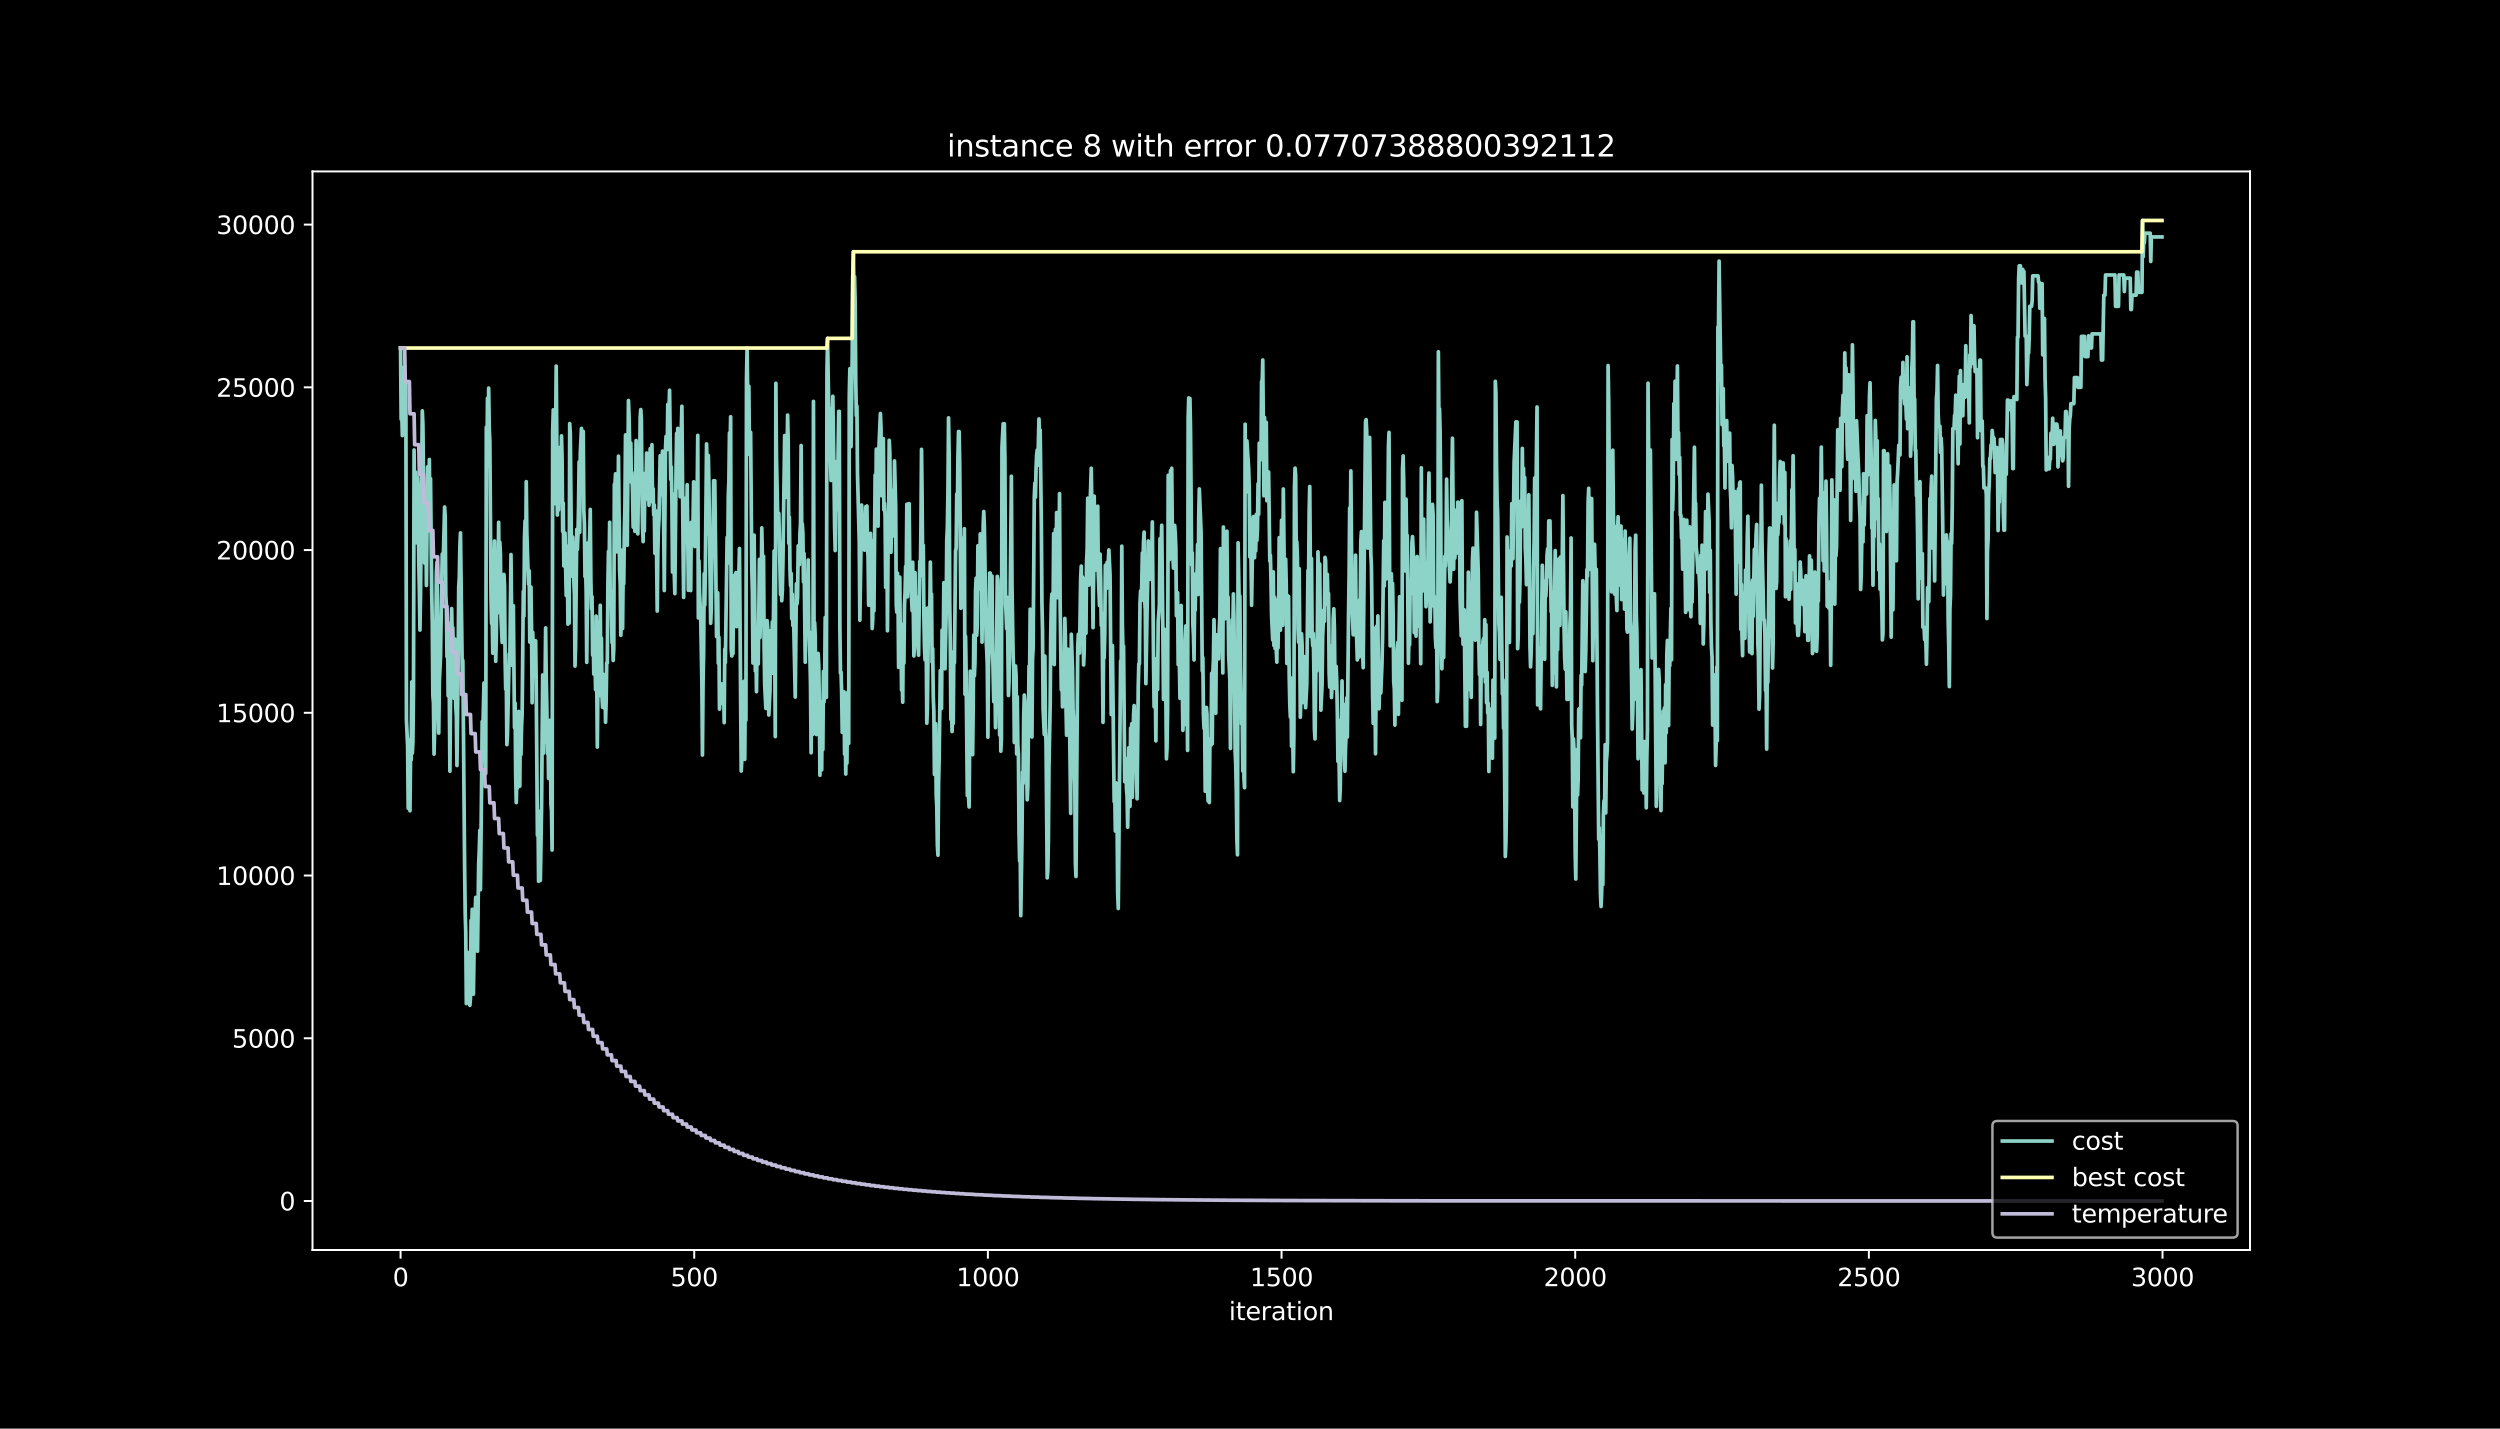<?xml version="1.0" encoding="utf-8" standalone="no"?>
<!DOCTYPE svg PUBLIC "-//W3C//DTD SVG 1.1//EN"
  "http://www.w3.org/Graphics/SVG/1.1/DTD/svg11.dtd">
<svg height="576pt" version="1.1" viewBox="0 0 1008 576" width="1008pt" xmlns="http://www.w3.org/2000/svg" xmlns:xlink="http://www.w3.org/1999/xlink">
 <defs>
  <style type="text/css">*{stroke-linecap:butt;stroke-linejoin:round;}</style>
 </defs>
 <g id="figure_1">
  <g id="patch_1">
   <path d="M 0 576 
L 1008 576 
L 1008 0 
L 0 0 
z
"/>
  </g>
  <g id="axes_1">
   <g id="patch_2">
    <path d="M 126 504 
L 907.2 504 
L 907.2 69.12 
L 126 69.12 
z
"/>
   </g>
   <g id="matplotlib.axis_1">
    <g id="xtick_1">
     <g id="line2d_1">
      <defs>
       <path d="M 0 0 
L 0 3.5 
" id="m1f2bde1904" style="stroke:#ffffff;stroke-width:0.8;"/>
      </defs>
      <g>
       <use style="fill:#ffffff;stroke:#ffffff;stroke-width:0.8;" x="161.509" xlink:href="#m1f2bde1904" y="504"/>
      </g>
     </g>
     <g id="text_1">
      <!-- 0 -->
      <g style="fill:#ffffff;" transform="translate(158.328 518.598)scale(0.1 -0.1)">
       <defs>
        <path d="M 2034 4250 
Q 1547 4250 1301 3770 
Q 1056 3291 1056 2328 
Q 1056 1369 1301 889 
Q 1547 409 2034 409 
Q 2525 409 2770 889 
Q 3016 1369 3016 2328 
Q 3016 3291 2770 3770 
Q 2525 4250 2034 4250 
z
M 2034 4750 
Q 2819 4750 3233 4129 
Q 3647 3509 3647 2328 
Q 3647 1150 3233 529 
Q 2819 -91 2034 -91 
Q 1250 -91 836 529 
Q 422 1150 422 2328 
Q 422 3509 836 4129 
Q 1250 4750 2034 4750 
z
" id="DejaVuSans-30" transform="scale(0.016)"/>
       </defs>
       <use xlink:href="#DejaVuSans-30"/>
      </g>
     </g>
    </g>
    <g id="xtick_2">
     <g id="line2d_2">
      <g>
       <use style="fill:#ffffff;stroke:#ffffff;stroke-width:0.8;" x="279.912" xlink:href="#m1f2bde1904" y="504"/>
      </g>
     </g>
     <g id="text_2">
      <!-- 500 -->
      <g style="fill:#ffffff;" transform="translate(270.368 518.598)scale(0.1 -0.1)">
       <defs>
        <path d="M 691 4666 
L 3169 4666 
L 3169 4134 
L 1269 4134 
L 1269 2991 
Q 1406 3038 1543 3061 
Q 1681 3084 1819 3084 
Q 2600 3084 3056 2656 
Q 3513 2228 3513 1497 
Q 3513 744 3044 326 
Q 2575 -91 1722 -91 
Q 1428 -91 1123 -41 
Q 819 9 494 109 
L 494 744 
Q 775 591 1075 516 
Q 1375 441 1709 441 
Q 2250 441 2565 725 
Q 2881 1009 2881 1497 
Q 2881 1984 2565 2268 
Q 2250 2553 1709 2553 
Q 1456 2553 1204 2497 
Q 953 2441 691 2322 
L 691 4666 
z
" id="DejaVuSans-35" transform="scale(0.016)"/>
       </defs>
       <use xlink:href="#DejaVuSans-35"/>
       <use x="63.623" xlink:href="#DejaVuSans-30"/>
       <use x="127.246" xlink:href="#DejaVuSans-30"/>
      </g>
     </g>
    </g>
    <g id="xtick_3">
     <g id="line2d_3">
      <g>
       <use style="fill:#ffffff;stroke:#ffffff;stroke-width:0.8;" x="398.315" xlink:href="#m1f2bde1904" y="504"/>
      </g>
     </g>
     <g id="text_3">
      <!-- 1000 -->
      <g style="fill:#ffffff;" transform="translate(385.59 518.598)scale(0.1 -0.1)">
       <defs>
        <path d="M 794 531 
L 1825 531 
L 1825 4091 
L 703 3866 
L 703 4441 
L 1819 4666 
L 2450 4666 
L 2450 531 
L 3481 531 
L 3481 0 
L 794 0 
L 794 531 
z
" id="DejaVuSans-31" transform="scale(0.016)"/>
       </defs>
       <use xlink:href="#DejaVuSans-31"/>
       <use x="63.623" xlink:href="#DejaVuSans-30"/>
       <use x="127.246" xlink:href="#DejaVuSans-30"/>
       <use x="190.869" xlink:href="#DejaVuSans-30"/>
      </g>
     </g>
    </g>
    <g id="xtick_4">
     <g id="line2d_4">
      <g>
       <use style="fill:#ffffff;stroke:#ffffff;stroke-width:0.8;" x="516.718" xlink:href="#m1f2bde1904" y="504"/>
      </g>
     </g>
     <g id="text_4">
      <!-- 1500 -->
      <g style="fill:#ffffff;" transform="translate(503.993 518.598)scale(0.1 -0.1)">
       <use xlink:href="#DejaVuSans-31"/>
       <use x="63.623" xlink:href="#DejaVuSans-35"/>
       <use x="127.246" xlink:href="#DejaVuSans-30"/>
       <use x="190.869" xlink:href="#DejaVuSans-30"/>
      </g>
     </g>
    </g>
    <g id="xtick_5">
     <g id="line2d_5">
      <g>
       <use style="fill:#ffffff;stroke:#ffffff;stroke-width:0.8;" x="635.122" xlink:href="#m1f2bde1904" y="504"/>
      </g>
     </g>
     <g id="text_5">
      <!-- 2000 -->
      <g style="fill:#ffffff;" transform="translate(622.397 518.598)scale(0.1 -0.1)">
       <defs>
        <path d="M 1228 531 
L 3431 531 
L 3431 0 
L 469 0 
L 469 531 
Q 828 903 1448 1529 
Q 2069 2156 2228 2338 
Q 2531 2678 2651 2914 
Q 2772 3150 2772 3378 
Q 2772 3750 2511 3984 
Q 2250 4219 1831 4219 
Q 1534 4219 1204 4116 
Q 875 4013 500 3803 
L 500 4441 
Q 881 4594 1212 4672 
Q 1544 4750 1819 4750 
Q 2544 4750 2975 4387 
Q 3406 4025 3406 3419 
Q 3406 3131 3298 2873 
Q 3191 2616 2906 2266 
Q 2828 2175 2409 1742 
Q 1991 1309 1228 531 
z
" id="DejaVuSans-32" transform="scale(0.016)"/>
       </defs>
       <use xlink:href="#DejaVuSans-32"/>
       <use x="63.623" xlink:href="#DejaVuSans-30"/>
       <use x="127.246" xlink:href="#DejaVuSans-30"/>
       <use x="190.869" xlink:href="#DejaVuSans-30"/>
      </g>
     </g>
    </g>
    <g id="xtick_6">
     <g id="line2d_6">
      <g>
       <use style="fill:#ffffff;stroke:#ffffff;stroke-width:0.8;" x="753.525" xlink:href="#m1f2bde1904" y="504"/>
      </g>
     </g>
     <g id="text_6">
      <!-- 2500 -->
      <g style="fill:#ffffff;" transform="translate(740.8 518.598)scale(0.1 -0.1)">
       <use xlink:href="#DejaVuSans-32"/>
       <use x="63.623" xlink:href="#DejaVuSans-35"/>
       <use x="127.246" xlink:href="#DejaVuSans-30"/>
       <use x="190.869" xlink:href="#DejaVuSans-30"/>
      </g>
     </g>
    </g>
    <g id="xtick_7">
     <g id="line2d_7">
      <g>
       <use style="fill:#ffffff;stroke:#ffffff;stroke-width:0.8;" x="871.928" xlink:href="#m1f2bde1904" y="504"/>
      </g>
     </g>
     <g id="text_7">
      <!-- 3000 -->
      <g style="fill:#ffffff;" transform="translate(859.203 518.598)scale(0.1 -0.1)">
       <defs>
        <path d="M 2597 2516 
Q 3050 2419 3304 2112 
Q 3559 1806 3559 1356 
Q 3559 666 3084 287 
Q 2609 -91 1734 -91 
Q 1441 -91 1130 -33 
Q 819 25 488 141 
L 488 750 
Q 750 597 1062 519 
Q 1375 441 1716 441 
Q 2309 441 2620 675 
Q 2931 909 2931 1356 
Q 2931 1769 2642 2001 
Q 2353 2234 1838 2234 
L 1294 2234 
L 1294 2753 
L 1863 2753 
Q 2328 2753 2575 2939 
Q 2822 3125 2822 3475 
Q 2822 3834 2567 4026 
Q 2313 4219 1838 4219 
Q 1578 4219 1281 4162 
Q 984 4106 628 3988 
L 628 4550 
Q 988 4650 1302 4700 
Q 1616 4750 1894 4750 
Q 2613 4750 3031 4423 
Q 3450 4097 3450 3541 
Q 3450 3153 3228 2886 
Q 3006 2619 2597 2516 
z
" id="DejaVuSans-33" transform="scale(0.016)"/>
       </defs>
       <use xlink:href="#DejaVuSans-33"/>
       <use x="63.623" xlink:href="#DejaVuSans-30"/>
       <use x="127.246" xlink:href="#DejaVuSans-30"/>
       <use x="190.869" xlink:href="#DejaVuSans-30"/>
      </g>
     </g>
    </g>
    <g id="text_8">
     <!-- iteration -->
     <g style="fill:#ffffff;" transform="translate(495.477 532.277)scale(0.1 -0.1)">
      <defs>
       <path d="M 603 3500 
L 1178 3500 
L 1178 0 
L 603 0 
L 603 3500 
z
M 603 4863 
L 1178 4863 
L 1178 4134 
L 603 4134 
L 603 4863 
z
" id="DejaVuSans-69" transform="scale(0.016)"/>
       <path d="M 1172 4494 
L 1172 3500 
L 2356 3500 
L 2356 3053 
L 1172 3053 
L 1172 1153 
Q 1172 725 1289 603 
Q 1406 481 1766 481 
L 2356 481 
L 2356 0 
L 1766 0 
Q 1100 0 847 248 
Q 594 497 594 1153 
L 594 3053 
L 172 3053 
L 172 3500 
L 594 3500 
L 594 4494 
L 1172 4494 
z
" id="DejaVuSans-74" transform="scale(0.016)"/>
       <path d="M 3597 1894 
L 3597 1613 
L 953 1613 
Q 991 1019 1311 708 
Q 1631 397 2203 397 
Q 2534 397 2845 478 
Q 3156 559 3463 722 
L 3463 178 
Q 3153 47 2828 -22 
Q 2503 -91 2169 -91 
Q 1331 -91 842 396 
Q 353 884 353 1716 
Q 353 2575 817 3079 
Q 1281 3584 2069 3584 
Q 2775 3584 3186 3129 
Q 3597 2675 3597 1894 
z
M 3022 2063 
Q 3016 2534 2758 2815 
Q 2500 3097 2075 3097 
Q 1594 3097 1305 2825 
Q 1016 2553 972 2059 
L 3022 2063 
z
" id="DejaVuSans-65" transform="scale(0.016)"/>
       <path d="M 2631 2963 
Q 2534 3019 2420 3045 
Q 2306 3072 2169 3072 
Q 1681 3072 1420 2755 
Q 1159 2438 1159 1844 
L 1159 0 
L 581 0 
L 581 3500 
L 1159 3500 
L 1159 2956 
Q 1341 3275 1631 3429 
Q 1922 3584 2338 3584 
Q 2397 3584 2469 3576 
Q 2541 3569 2628 3553 
L 2631 2963 
z
" id="DejaVuSans-72" transform="scale(0.016)"/>
       <path d="M 2194 1759 
Q 1497 1759 1228 1600 
Q 959 1441 959 1056 
Q 959 750 1161 570 
Q 1363 391 1709 391 
Q 2188 391 2477 730 
Q 2766 1069 2766 1631 
L 2766 1759 
L 2194 1759 
z
M 3341 1997 
L 3341 0 
L 2766 0 
L 2766 531 
Q 2569 213 2275 61 
Q 1981 -91 1556 -91 
Q 1019 -91 701 211 
Q 384 513 384 1019 
Q 384 1609 779 1909 
Q 1175 2209 1959 2209 
L 2766 2209 
L 2766 2266 
Q 2766 2663 2505 2880 
Q 2244 3097 1772 3097 
Q 1472 3097 1187 3025 
Q 903 2953 641 2809 
L 641 3341 
Q 956 3463 1253 3523 
Q 1550 3584 1831 3584 
Q 2591 3584 2966 3190 
Q 3341 2797 3341 1997 
z
" id="DejaVuSans-61" transform="scale(0.016)"/>
       <path d="M 1959 3097 
Q 1497 3097 1228 2736 
Q 959 2375 959 1747 
Q 959 1119 1226 758 
Q 1494 397 1959 397 
Q 2419 397 2687 759 
Q 2956 1122 2956 1747 
Q 2956 2369 2687 2733 
Q 2419 3097 1959 3097 
z
M 1959 3584 
Q 2709 3584 3137 3096 
Q 3566 2609 3566 1747 
Q 3566 888 3137 398 
Q 2709 -91 1959 -91 
Q 1206 -91 779 398 
Q 353 888 353 1747 
Q 353 2609 779 3096 
Q 1206 3584 1959 3584 
z
" id="DejaVuSans-6f" transform="scale(0.016)"/>
       <path d="M 3513 2113 
L 3513 0 
L 2938 0 
L 2938 2094 
Q 2938 2591 2744 2837 
Q 2550 3084 2163 3084 
Q 1697 3084 1428 2787 
Q 1159 2491 1159 1978 
L 1159 0 
L 581 0 
L 581 3500 
L 1159 3500 
L 1159 2956 
Q 1366 3272 1645 3428 
Q 1925 3584 2291 3584 
Q 2894 3584 3203 3211 
Q 3513 2838 3513 2113 
z
" id="DejaVuSans-6e" transform="scale(0.016)"/>
      </defs>
      <use xlink:href="#DejaVuSans-69"/>
      <use x="27.783" xlink:href="#DejaVuSans-74"/>
      <use x="66.992" xlink:href="#DejaVuSans-65"/>
      <use x="128.516" xlink:href="#DejaVuSans-72"/>
      <use x="169.629" xlink:href="#DejaVuSans-61"/>
      <use x="230.908" xlink:href="#DejaVuSans-74"/>
      <use x="270.117" xlink:href="#DejaVuSans-69"/>
      <use x="297.9" xlink:href="#DejaVuSans-6f"/>
      <use x="359.082" xlink:href="#DejaVuSans-6e"/>
     </g>
    </g>
   </g>
   <g id="matplotlib.axis_2">
    <g id="ytick_1">
     <g id="line2d_8">
      <defs>
       <path d="M 0 0 
L -3.5 0 
" id="md9da6e8344" style="stroke:#ffffff;stroke-width:0.8;"/>
      </defs>
      <g>
       <use style="fill:#ffffff;stroke:#ffffff;stroke-width:0.8;" x="126" xlink:href="#md9da6e8344" y="484.233"/>
      </g>
     </g>
     <g id="text_9">
      <!-- 0 -->
      <g style="fill:#ffffff;" transform="translate(112.638 488.032)scale(0.1 -0.1)">
       <use xlink:href="#DejaVuSans-30"/>
      </g>
     </g>
    </g>
    <g id="ytick_2">
     <g id="line2d_9">
      <g>
       <use style="fill:#ffffff;stroke:#ffffff;stroke-width:0.8;" x="126" xlink:href="#md9da6e8344" y="418.622"/>
      </g>
     </g>
     <g id="text_10">
      <!-- 5000 -->
      <g style="fill:#ffffff;" transform="translate(93.55 422.421)scale(0.1 -0.1)">
       <use xlink:href="#DejaVuSans-35"/>
       <use x="63.623" xlink:href="#DejaVuSans-30"/>
       <use x="127.246" xlink:href="#DejaVuSans-30"/>
       <use x="190.869" xlink:href="#DejaVuSans-30"/>
      </g>
     </g>
    </g>
    <g id="ytick_3">
     <g id="line2d_10">
      <g>
       <use style="fill:#ffffff;stroke:#ffffff;stroke-width:0.8;" x="126" xlink:href="#md9da6e8344" y="353.011"/>
      </g>
     </g>
     <g id="text_11">
      <!-- 10000 -->
      <g style="fill:#ffffff;" transform="translate(87.188 356.81)scale(0.1 -0.1)">
       <use xlink:href="#DejaVuSans-31"/>
       <use x="63.623" xlink:href="#DejaVuSans-30"/>
       <use x="127.246" xlink:href="#DejaVuSans-30"/>
       <use x="190.869" xlink:href="#DejaVuSans-30"/>
       <use x="254.492" xlink:href="#DejaVuSans-30"/>
      </g>
     </g>
    </g>
    <g id="ytick_4">
     <g id="line2d_11">
      <g>
       <use style="fill:#ffffff;stroke:#ffffff;stroke-width:0.8;" x="126" xlink:href="#md9da6e8344" y="287.4"/>
      </g>
     </g>
     <g id="text_12">
      <!-- 15000 -->
      <g style="fill:#ffffff;" transform="translate(87.188 291.199)scale(0.1 -0.1)">
       <use xlink:href="#DejaVuSans-31"/>
       <use x="63.623" xlink:href="#DejaVuSans-35"/>
       <use x="127.246" xlink:href="#DejaVuSans-30"/>
       <use x="190.869" xlink:href="#DejaVuSans-30"/>
       <use x="254.492" xlink:href="#DejaVuSans-30"/>
      </g>
     </g>
    </g>
    <g id="ytick_5">
     <g id="line2d_12">
      <g>
       <use style="fill:#ffffff;stroke:#ffffff;stroke-width:0.8;" x="126" xlink:href="#md9da6e8344" y="221.789"/>
      </g>
     </g>
     <g id="text_13">
      <!-- 20000 -->
      <g style="fill:#ffffff;" transform="translate(87.188 225.588)scale(0.1 -0.1)">
       <use xlink:href="#DejaVuSans-32"/>
       <use x="63.623" xlink:href="#DejaVuSans-30"/>
       <use x="127.246" xlink:href="#DejaVuSans-30"/>
       <use x="190.869" xlink:href="#DejaVuSans-30"/>
       <use x="254.492" xlink:href="#DejaVuSans-30"/>
      </g>
     </g>
    </g>
    <g id="ytick_6">
     <g id="line2d_13">
      <g>
       <use style="fill:#ffffff;stroke:#ffffff;stroke-width:0.8;" x="126" xlink:href="#md9da6e8344" y="156.178"/>
      </g>
     </g>
     <g id="text_14">
      <!-- 25000 -->
      <g style="fill:#ffffff;" transform="translate(87.188 159.977)scale(0.1 -0.1)">
       <use xlink:href="#DejaVuSans-32"/>
       <use x="63.623" xlink:href="#DejaVuSans-35"/>
       <use x="127.246" xlink:href="#DejaVuSans-30"/>
       <use x="190.869" xlink:href="#DejaVuSans-30"/>
       <use x="254.492" xlink:href="#DejaVuSans-30"/>
      </g>
     </g>
    </g>
    <g id="ytick_7">
     <g id="line2d_14">
      <g>
       <use style="fill:#ffffff;stroke:#ffffff;stroke-width:0.8;" x="126" xlink:href="#md9da6e8344" y="90.567"/>
      </g>
     </g>
     <g id="text_15">
      <!-- 30000 -->
      <g style="fill:#ffffff;" transform="translate(87.188 94.366)scale(0.1 -0.1)">
       <use xlink:href="#DejaVuSans-33"/>
       <use x="63.623" xlink:href="#DejaVuSans-30"/>
       <use x="127.246" xlink:href="#DejaVuSans-30"/>
       <use x="190.869" xlink:href="#DejaVuSans-30"/>
       <use x="254.492" xlink:href="#DejaVuSans-30"/>
      </g>
     </g>
    </g>
   </g>
   <g id="line2d_15">
    <path clip-path="url(#p4bfdfbf48d)" d="M 161.509 140.326 
L 161.746 169.025 
L 161.983 165.114 
L 162.22 175.625 
L 162.456 148.2 
L 162.693 155.706 
L 162.93 159.616 
L 163.167 154.603 
L 163.404 172.869 
L 163.64 154.603 
L 163.877 290.392 
L 164.351 300.719 
L 164.588 325.861 
L 164.824 298.344 
L 165.061 321.491 
L 165.298 326.898 
L 165.535 303.75 
L 165.772 306.453 
L 166.008 274.947 
L 166.245 303.645 
L 166.482 299.039 
L 166.719 278.306 
L 166.956 181.425 
L 167.192 210.123 
L 167.666 190.427 
L 167.903 218.85 
L 168.14 213.207 
L 168.376 192.474 
L 168.613 198.116 
L 168.85 227.103 
L 169.087 237.614 
L 169.324 254.043 
L 169.561 239.36 
L 170.271 165.665 
L 170.508 171.072 
L 170.981 214.427 
L 171.218 227.064 
L 171.455 211.278 
L 171.692 207.368 
L 171.929 236.066 
L 172.402 188.222 
L 172.639 208.955 
L 172.876 213.968 
L 173.113 185.27 
L 173.349 213.692 
L 173.586 192.959 
L 174.06 238.651 
L 174.297 250.973 
L 174.533 280.629 
L 174.77 283.332 
L 175.007 304.065 
L 175.244 294.171 
L 175.481 265.184 
L 175.717 259.778 
L 175.954 231.355 
L 176.191 226.749 
L 176.665 284.159 
L 176.901 295.575 
L 177.138 274.842 
L 177.612 264.764 
L 178.086 235.698 
L 178.322 223.377 
L 178.559 227.983 
L 178.796 223.088 
L 179.27 204.428 
L 179.506 208.339 
L 179.743 239.937 
L 179.98 244.11 
L 180.217 264.751 
L 180.454 250.881 
L 180.69 280.537 
L 180.927 264.751 
L 181.164 279.435 
L 181.401 310.941 
L 181.874 256.143 
L 182.111 245.383 
L 182.348 257.704 
L 182.585 253.098 
L 183.058 281.521 
L 183.295 257.586 
L 183.769 284.526 
L 184.006 289.132 
L 184.242 308.645 
L 184.716 268.399 
L 184.953 236.801 
L 185.19 232.89 
L 185.427 220.254 
L 185.663 214.873 
L 186.374 270.905 
L 186.611 266.299 
L 187.321 348.287 
L 187.558 367.8 
L 187.795 375.948 
L 188.031 404.647 
L 188.268 385.134 
L 188.505 389.044 
L 188.742 384.032 
L 188.979 403.544 
L 189.215 399.621 
L 189.452 405.342 
L 189.689 402.639 
L 189.926 371.133 
L 190.163 376.539 
L 190.399 366.645 
L 190.636 369.348 
L 190.873 400.854 
L 191.347 369.925 
L 191.583 367.222 
L 191.82 361.816 
L 192.294 372.117 
L 192.531 383.533 
L 193.004 348.326 
L 193.241 342.92 
L 193.478 334.771 
L 193.715 358.706 
L 194.188 314.852 
L 194.425 290.917 
L 194.662 295.929 
L 195.136 275.393 
L 195.372 276.548 
L 195.846 311.847 
L 196.083 172.213 
L 196.32 187.999 
L 196.556 160.574 
L 196.793 187.999 
L 197.03 156.493 
L 197.267 172.869 
L 197.504 177.764 
L 197.977 240.869 
L 198.214 251.379 
L 198.451 248.676 
L 198.688 263.36 
L 198.924 258.465 
L 199.161 230.948 
L 199.398 218.128 
L 199.635 237.641 
L 199.872 266.627 
L 200.109 256.733 
L 200.345 227.746 
L 200.582 247.167 
L 200.819 234.531 
L 201.056 210.596 
L 201.293 238.113 
L 201.529 218.6 
L 201.766 223.495 
L 202.003 248.637 
L 202.477 259.03 
L 202.713 255.106 
L 202.95 259.03 
L 203.187 231.604 
L 203.424 236.21 
L 203.661 265.197 
L 203.897 277.834 
L 204.134 272.821 
L 204.371 300.247 
L 204.608 296.323 
L 205.318 263.622 
L 205.555 267.546 
L 206.029 223.6 
L 206.502 268.255 
L 206.739 263.649 
L 206.976 244.228 
L 207.449 293.384 
L 207.686 283.489 
L 207.923 312.188 
L 208.16 323.604 
L 208.397 313.093 
L 208.634 317.699 
L 208.87 292.557 
L 209.107 286.836 
L 209.344 311.978 
L 209.581 316.99 
L 209.818 289.565 
L 210.054 304.249 
L 210.291 292.832 
L 210.528 287.938 
L 211.002 238.507 
L 211.238 248.401 
L 211.475 216.894 
L 211.712 210.018 
L 211.949 225.804 
L 212.186 194.206 
L 212.422 214.939 
L 212.896 229.925 
L 213.133 235.567 
L 213.37 230.187 
L 213.606 258.885 
L 213.843 240.619 
L 214.08 236.696 
L 214.317 253.689 
L 214.554 283.345 
L 214.79 254.922 
L 215.264 268.793 
L 215.738 258.374 
L 215.975 258.374 
L 216.211 277.886 
L 216.685 336.818 
L 216.922 326.924 
L 217.159 355.347 
L 217.632 345.098 
L 217.869 354.992 
L 218.343 326.57 
L 218.816 272.152 
L 219.053 303.75 
L 219.29 286.941 
L 219.527 299.262 
L 220 253.177 
L 220.237 273.91 
L 220.474 284.618 
L 220.711 303.763 
L 220.947 295.614 
L 221.184 313.88 
L 221.421 293.147 
L 221.658 290.444 
L 221.895 295.824 
L 222.131 324.247 
L 222.368 326.95 
L 222.605 342.736 
L 222.842 173.958 
L 223.079 165.245 
L 223.552 190.427 
L 223.789 203.064 
L 224.263 147.622 
L 224.736 207.643 
L 224.973 190.925 
L 225.21 205.609 
L 225.684 180.415 
L 225.92 183.498 
L 226.157 192.185 
L 226.394 175.756 
L 226.631 185.283 
L 226.868 214.27 
L 227.104 202.854 
L 227.341 228.193 
L 227.578 228.193 
L 227.815 214.926 
L 228.288 240.121 
L 228.762 229.505 
L 228.999 251.642 
L 229.236 220.044 
L 229.472 251.209 
L 229.709 170.809 
L 229.946 174.72 
L 230.42 224.151 
L 230.657 232.3 
L 230.893 216.514 
L 231.13 221.526 
L 231.367 234.163 
L 231.604 239.569 
L 231.841 268.556 
L 232.077 260.408 
L 232.551 213.443 
L 232.788 221.592 
L 233.025 215.871 
L 233.261 204.454 
L 233.498 186.215 
L 233.735 214.637 
L 233.972 183.039 
L 234.445 172.738 
L 234.682 176.662 
L 234.919 191.7 
L 235.156 173.958 
L 235.393 205.557 
L 235.629 211.199 
L 235.866 232.47 
L 236.103 227.864 
L 236.34 238.375 
L 236.577 267.074 
L 237.05 218.915 
L 237.287 224.636 
L 237.761 216.802 
L 237.997 205.386 
L 238.234 234.137 
L 238.471 245.553 
L 238.708 240.541 
L 238.945 264.147 
L 239.182 255.998 
L 239.418 271.784 
L 239.655 260.368 
L 239.892 264.279 
L 240.129 278.07 
L 240.366 248.414 
L 240.839 301.218 
L 241.313 250.828 
L 241.55 280.484 
L 242.023 244.07 
L 242.26 273.727 
L 242.497 257.298 
L 242.734 281.232 
L 242.97 285.156 
L 243.207 274.645 
L 243.444 271.942 
L 243.681 285.576 
L 243.918 272.939 
L 244.154 291.205 
L 244.391 283.056 
L 244.628 267.27 
L 244.865 267.27 
L 245.102 235.672 
L 245.338 222.314 
L 245.575 229.807 
L 245.812 210.583 
L 246.049 242.181 
L 246.286 238.27 
L 246.523 243.336 
L 246.759 259.122 
L 246.996 256.418 
L 247.233 266.313 
L 247.47 261.418 
L 247.707 195.308 
L 247.943 195.308 
L 248.18 191.057 
L 248.417 212.603 
L 248.654 222.497 
L 248.891 206.068 
L 249.127 211.449 
L 249.364 183.931 
L 249.838 230.017 
L 250.075 235.423 
L 250.311 256.156 
L 250.548 250.513 
L 250.785 221.815 
L 251.022 253.413 
L 251.259 230.266 
L 251.495 235.397 
L 251.732 214.664 
L 251.969 204.153 
L 252.206 175.349 
L 252.443 175.349 
L 252.679 191.135 
L 252.916 219.834 
L 253.39 161.479 
L 253.627 167.647 
L 253.864 179.063 
L 254.1 183.669 
L 254.337 178.656 
L 254.574 194.442 
L 254.811 190.519 
L 255.048 198.668 
L 255.284 212.538 
L 255.521 197.854 
L 255.758 209.218 
L 255.995 214.231 
L 256.232 209.218 
L 256.468 177.62 
L 256.705 205.137 
L 256.942 202.434 
L 257.179 215.254 
L 257.416 193.379 
L 257.652 195.754 
L 257.889 190.348 
L 258.126 168.08 
L 258.363 165.14 
L 258.6 169.064 
L 258.836 198.051 
L 259.073 212.735 
L 259.31 218.377 
L 259.547 190.952 
L 259.784 214.099 
L 260.02 190.952 
L 260.257 201.463 
L 260.494 195.308 
L 260.731 182.672 
L 260.968 183.892 
L 261.205 183.892 
L 261.441 187.934 
L 261.678 203.72 
L 262.152 180.887 
L 262.389 193.865 
L 262.625 200.019 
L 262.862 179.286 
L 263.099 202.434 
L 263.336 197.054 
L 263.573 207.564 
L 263.809 203.641 
L 264.046 223.062 
L 264.283 217.419 
L 264.52 206.003 
L 264.993 246.367 
L 265.23 223.219 
L 265.467 213.325 
L 265.704 209.415 
L 266.177 183.748 
L 266.414 189.521 
L 266.651 199.416 
L 266.888 186.779 
L 267.125 181.884 
L 267.361 187.527 
L 267.835 238.1 
L 268.309 181.687 
L 268.545 175.966 
L 268.782 176.373 
L 269.019 181.268 
L 269.256 163.054 
L 269.493 175.376 
L 269.966 157.333 
L 270.44 193.261 
L 270.677 188.249 
L 270.914 201.974 
L 271.15 230.673 
L 271.387 199.166 
L 271.624 203.772 
L 271.861 231.198 
L 272.098 239.346 
L 272.571 191.188 
L 272.808 174.759 
L 273.045 187.396 
L 273.282 172.712 
L 273.518 196.647 
L 273.992 185.598 
L 274.229 200.282 
L 274.466 200.282 
L 274.702 173.329 
L 274.939 163.802 
L 275.413 221.12 
L 275.65 240.882 
L 275.886 209.283 
L 276.123 200.938 
L 276.834 218.587 
L 277.071 195.44 
L 277.544 238.008 
L 278.018 227.707 
L 278.491 238.126 
L 278.728 210.609 
L 278.965 213.312 
L 279.202 218.207 
L 279.439 210.058 
L 279.675 194.272 
L 279.912 215.005 
L 280.149 220.385 
L 281.096 200.059 
L 281.333 175.546 
L 281.57 249.149 
L 281.807 226.132 
L 282.043 238.769 
L 282.517 248.676 
L 282.991 274.776 
L 283.227 304.432 
L 283.464 275.446 
L 283.701 262.809 
L 283.938 231.302 
L 284.175 243.939 
L 284.412 228.153 
L 284.885 178.984 
L 285.122 189.495 
L 285.359 215.228 
L 285.596 183.63 
L 285.832 195.951 
L 286.543 251.314 
L 286.78 245.593 
L 287.016 226.172 
L 287.253 216.278 
L 287.49 218.981 
L 287.727 193.839 
L 287.964 222.261 
L 288.2 193.839 
L 288.911 256.668 
L 289.148 251.655 
L 289.384 239.018 
L 289.621 267.441 
L 289.858 256.93 
L 290.095 285.917 
L 290.568 275.616 
L 291.042 283.45 
L 291.279 278.844 
L 291.516 283.739 
L 291.753 275.59 
L 291.989 291.376 
L 292.226 261.72 
L 292.463 267.126 
L 293.173 216.645 
L 293.41 227.156 
L 293.647 199.73 
L 293.884 194.088 
L 294.121 174.575 
L 294.357 182.724 
L 294.594 168.04 
L 294.831 261.785 
L 295.068 264.489 
L 295.305 234.832 
L 295.541 263.531 
L 295.778 232.024 
L 296.015 235.935 
L 296.252 232.024 
L 296.489 235.475 
L 296.725 230.869 
L 296.962 252.665 
L 297.199 247.023 
L 297.436 252.429 
L 297.673 231.696 
L 297.909 231.67 
L 298.146 221.159 
L 298.857 310.875 
L 299.33 301.952 
L 299.567 296.94 
L 299.804 303.094 
L 300.041 274.671 
L 300.278 306.178 
L 300.514 276.522 
L 300.751 290.392 
L 300.988 152.858 
L 301.225 140.339 
L 301.462 158.868 
L 301.698 161.112 
L 301.935 155.706 
L 302.172 183.223 
L 302.646 174.287 
L 303.119 228.744 
L 303.356 238.638 
L 303.593 267.336 
L 304.066 215.766 
L 304.54 270.512 
L 304.777 260.617 
L 305.014 278.884 
L 305.25 258.15 
L 305.724 267.717 
L 306.198 225.516 
L 306.434 257.022 
L 306.671 246.511 
L 306.908 241.905 
L 307.145 212.84 
L 307.619 234.78 
L 307.855 224.269 
L 308.092 260.578 
L 308.329 276.089 
L 308.803 285.641 
L 309.276 250.225 
L 309.513 252.928 
L 309.75 276.863 
L 309.987 288.279 
L 310.46 278.267 
L 310.697 254.332 
L 310.934 269.016 
L 311.171 263.373 
L 311.407 250.736 
L 311.644 271.47 
L 312.118 222.143 
L 312.591 296.979 
L 312.828 154.551 
L 313.065 184.207 
L 313.539 206.738 
L 313.775 212.38 
L 314.012 207 
L 314.723 239.727 
L 314.96 223.941 
L 315.196 242.207 
L 315.433 238.283 
L 315.67 226.867 
L 316.38 175.612 
L 316.617 195.125 
L 316.854 200.531 
L 317.091 181.018 
L 317.328 185.624 
L 317.564 167.358 
L 317.801 177.869 
L 318.038 219.007 
L 318.275 208.496 
L 318.512 229.229 
L 318.748 236.105 
L 318.985 231.211 
L 319.222 249.477 
L 319.459 239.583 
L 319.696 252.219 
L 319.932 246.813 
L 320.643 281.062 
L 321.116 235.37 
L 321.353 243.519 
L 321.59 240.816 
L 321.827 220.083 
L 322.064 222.786 
L 322.301 227.681 
L 322.537 215.044 
L 322.774 211.134 
L 323.011 179.627 
L 323.248 211.226 
L 323.485 211.226 
L 323.721 215.136 
L 323.958 234.557 
L 324.195 223.14 
L 324.669 267.021 
L 324.905 254.699 
L 325.142 235.279 
L 325.379 253.545 
L 325.616 248.939 
L 325.853 225.791 
L 326.089 254.778 
L 326.326 254.686 
L 326.8 275.997 
L 327.037 303.514 
L 327.273 275.997 
L 327.51 264.58 
L 327.747 296.087 
L 327.984 161.847 
L 328.221 257.468 
L 328.457 250.96 
L 328.694 256.34 
L 328.931 283.857 
L 329.168 296.179 
L 329.878 263.452 
L 330.115 268.241 
L 330.352 282.925 
L 330.589 312.581 
L 330.826 293.161 
L 331.062 297.766 
L 331.299 310.403 
L 331.536 282.886 
L 331.773 302.215 
L 332.01 270.708 
L 332.246 283.03 
L 332.483 277.388 
L 332.72 248.965 
L 332.957 277.611 
L 333.194 281.167 
L 333.43 150.47 
L 333.667 136.429 
L 334.378 179.535 
L 334.614 164.852 
L 334.851 185.585 
L 335.088 193.734 
L 335.798 159.787 
L 336.272 192.671 
L 336.509 212.092 
L 336.746 221.986 
L 337.219 186.136 
L 337.456 205.557 
L 337.693 199.914 
L 338.167 165.862 
L 338.403 165.862 
L 338.64 253.453 
L 338.877 271.365 
L 339.114 271.05 
L 339.351 279.199 
L 339.587 295.299 
L 339.824 279.199 
L 340.061 278.936 
L 340.298 278.936 
L 340.535 304.078 
L 340.771 292.662 
L 341.008 312.083 
L 341.245 296.297 
L 341.482 307.713 
L 341.719 279.29 
L 341.955 279.015 
L 342.192 299.748 
L 342.429 159.721 
L 342.666 148.633 
L 342.903 176.15 
L 343.139 180.073 
L 343.613 142.911 
L 343.85 111.405 
L 344.087 101.511 
L 344.323 116.142 
L 344.56 111.536 
L 344.797 121.43 
L 345.034 152.937 
L 345.271 167.62 
L 345.508 163.71 
L 345.744 191.135 
L 346.455 218.469 
L 346.692 250.067 
L 347.402 203.641 
L 347.639 212.354 
L 347.876 216.96 
L 348.112 211.554 
L 348.586 221.828 
L 348.823 216.186 
L 349.06 204.323 
L 349.296 204.323 
L 349.533 204.008 
L 349.77 220.673 
L 350.007 224.584 
L 350.244 244.005 
L 350.48 238.625 
L 350.717 244.031 
L 350.954 215.044 
L 351.191 227.681 
L 351.428 223.757 
L 351.664 253.413 
L 351.901 249.503 
L 352.138 217.905 
L 352.375 246.327 
L 352.849 191.529 
L 353.085 209.795 
L 353.322 181.097 
L 353.559 210.084 
L 353.796 206.502 
L 354.033 212.144 
L 354.269 183.157 
L 354.98 166.728 
L 355.217 172.371 
L 355.453 199.888 
L 355.69 181.622 
L 355.927 196.306 
L 356.164 176.885 
L 356.401 205.583 
L 356.637 202.88 
L 356.874 208.417 
L 357.111 236.84 
L 357.585 209.835 
L 357.821 254.332 
L 358.058 222.826 
L 358.295 209.126 
L 358.532 177.528 
L 358.769 182.422 
L 359.242 222.668 
L 359.716 197.71 
L 359.953 210.346 
L 360.19 216.068 
L 360.426 213.364 
L 360.663 185.847 
L 361.137 203.995 
L 361.374 244.149 
L 361.61 246.852 
L 361.847 231.066 
L 362.084 241.577 
L 362.321 269.094 
L 362.558 237.588 
L 362.794 232.693 
L 363.031 264.2 
L 363.268 254.306 
L 363.505 278.241 
L 363.742 273.228 
L 363.978 283.122 
L 364.215 251.616 
L 364.452 267.402 
L 364.689 244.254 
L 364.926 238.874 
L 365.162 228.363 
L 365.399 232.969 
L 365.636 203.313 
L 365.873 240.632 
L 366.346 203.09 
L 366.583 203.09 
L 366.82 230.673 
L 367.057 230.673 
L 367.767 246.222 
L 368.004 226.71 
L 368.478 264.489 
L 368.715 259.883 
L 368.951 230.896 
L 369.188 254.043 
L 369.425 250.133 
L 369.662 255.513 
L 369.899 240.829 
L 370.135 260.25 
L 370.372 264.16 
L 370.846 226.382 
L 371.083 232.103 
L 371.319 212.682 
L 371.556 181.176 
L 371.793 200.688 
L 372.03 232.195 
L 372.267 219.873 
L 372.503 248.296 
L 372.74 260.617 
L 372.977 266.024 
L 373.214 245.291 
L 373.451 259.974 
L 373.687 291.573 
L 373.924 285.93 
L 374.398 245.002 
L 374.635 255.513 
L 374.871 249.792 
L 375.108 226.644 
L 375.345 244.91 
L 375.582 239.53 
L 375.819 266.955 
L 376.056 261.549 
L 376.292 280.97 
L 376.529 287.124 
L 376.766 312.266 
L 377.24 291.796 
L 377.476 320.494 
L 377.713 325.1 
L 377.95 340.886 
L 378.187 344.809 
L 378.424 316.111 
L 378.66 306.217 
L 379.134 270.367 
L 379.608 285.668 
L 379.844 254.069 
L 380.081 266.391 
L 380.318 262.468 
L 380.555 234.95 
L 380.792 240.672 
L 381.028 269.659 
L 381.502 246.826 
L 381.739 217.839 
L 381.976 212.826 
L 382.212 198.143 
L 382.449 168.487 
L 382.686 183.17 
L 382.923 242.758 
L 383.16 258.544 
L 383.397 290.051 
L 383.633 285.038 
L 383.87 294.932 
L 384.107 286.783 
L 384.344 291.678 
L 384.581 262.691 
L 384.817 267.297 
L 385.291 222.169 
L 385.528 220.936 
L 385.765 199.14 
L 386.001 207.564 
L 386.238 184.417 
L 386.475 173.985 
L 386.712 173.985 
L 386.949 186.621 
L 387.422 245.264 
L 387.659 240.37 
L 387.896 219.637 
L 388.133 216.934 
L 388.606 244.779 
L 388.843 213.181 
L 389.08 279.933 
L 389.317 256.576 
L 389.553 272.362 
L 390.027 320.77 
L 390.264 291.783 
L 390.501 320.77 
L 390.738 325.376 
L 391.211 270.63 
L 391.448 276.272 
L 391.685 300.207 
L 391.922 272.782 
L 392.158 304.288 
L 392.395 284.775 
L 392.632 256.077 
L 392.869 272.506 
L 393.106 267.1 
L 393.342 238.113 
L 393.579 233.1 
L 393.816 256.156 
L 394.053 251.55 
L 394.29 220.044 
L 394.526 225.686 
L 394.763 226.907 
L 395 237.417 
L 395.237 215.28 
L 395.474 219.886 
L 395.71 230.213 
L 395.947 258.912 
L 396.421 211.659 
L 396.658 206.252 
L 396.894 212.092 
L 397.605 258.164 
L 397.842 262.087 
L 398.078 268.241 
L 398.315 297.228 
L 398.552 268.806 
L 398.789 262.651 
L 399.026 231.053 
L 399.263 231.053 
L 399.499 235.843 
L 399.736 259.778 
L 399.973 232.26 
L 400.21 260.683 
L 400.683 282.899 
L 401.157 273.976 
L 401.394 293.397 
L 401.631 276.968 
L 402.104 232.405 
L 402.341 233.861 
L 402.815 264.764 
L 403.051 296.362 
L 403.288 273.215 
L 403.525 302.871 
L 403.762 298.265 
L 403.999 180.362 
L 404.472 170.862 
L 404.709 199.849 
L 404.946 170.862 
L 405.183 185.545 
L 405.419 243.401 
L 405.656 247.325 
L 405.893 253.479 
L 406.13 240.842 
L 406.604 280.419 
L 406.84 274.776 
L 407.077 246.078 
L 407.314 241.183 
L 407.788 192.028 
L 408.024 235.436 
L 408.498 264.987 
L 408.735 270.367 
L 408.972 299.354 
L 409.445 268.517 
L 409.682 272.427 
L 409.919 304.026 
L 410.156 280.878 
L 410.392 300.299 
L 410.629 304.223 
L 410.866 335.729 
L 411.103 347.145 
L 411.34 341.765 
L 411.576 369.191 
L 412.05 338.721 
L 412.287 311.295 
L 412.524 315.901 
L 412.76 288.384 
L 412.997 280.235 
L 413.234 282.938 
L 413.471 299.367 
L 413.945 310.154 
L 414.181 322.476 
L 414.418 317.095 
L 414.892 268.596 
L 415.129 274.317 
L 415.365 245.619 
L 415.602 260.303 
L 415.839 289.001 
L 416.076 297.15 
L 416.313 265.551 
L 416.549 261.641 
L 417.023 200.478 
L 417.26 194.836 
L 417.497 200.478 
L 417.733 189.062 
L 417.97 183.42 
L 418.207 181.425 
L 418.444 187.579 
L 418.917 168.92 
L 419.154 178.814 
L 419.391 173.407 
L 419.865 211.186 
L 420.101 242.784 
L 420.338 254.201 
L 420.575 285.707 
L 421.049 296.126 
L 421.286 264.528 
L 421.522 293.515 
L 421.759 299.157 
L 422.233 353.956 
L 422.47 351.252 
L 422.706 338.931 
L 422.943 309.275 
L 423.417 284.697 
L 423.654 256.274 
L 423.89 243.637 
L 424.127 239.517 
L 424.364 259.03 
L 424.601 246.708 
L 424.838 215.11 
L 425.074 267.94 
L 425.548 213.364 
L 425.785 234.098 
L 426.022 206.672 
L 426.258 235.37 
L 426.495 241.013 
L 426.969 222.97 
L 427.206 199.035 
L 427.442 243.257 
L 427.916 278.136 
L 428.153 265.499 
L 428.39 285.012 
L 428.626 264.279 
L 428.863 274.173 
L 429.1 276.876 
L 429.337 249.359 
L 429.574 257.508 
L 429.811 285.025 
L 430.047 296.441 
L 430.284 267.454 
L 430.521 261.733 
L 430.995 271.063 
L 431.705 327.947 
L 431.942 255.723 
L 432.415 269.514 
L 432.652 285.943 
L 432.889 290.838 
L 433.126 310.259 
L 433.363 316.413 
L 433.599 348.011 
L 433.836 353.391 
L 434.547 260.631 
L 434.783 255.736 
L 435.257 263.334 
L 435.731 232.864 
L 435.967 228.258 
L 436.204 255.775 
L 436.441 232.628 
L 436.915 268.097 
L 437.152 262.376 
L 437.388 233.389 
L 437.862 255.316 
L 438.099 226.618 
L 438.336 221.605 
L 438.572 200.872 
L 438.809 210.766 
L 439.046 235.908 
L 439.52 204.074 
L 439.993 188.8 
L 440.23 204.586 
L 440.704 253.085 
L 440.94 231.631 
L 441.177 200.032 
L 441.414 219.453 
L 441.651 214.047 
L 441.888 229.833 
L 442.124 224.453 
L 442.361 208.024 
L 442.598 204.113 
L 442.835 231.106 
L 443.308 244.149 
L 443.545 223.416 
L 443.782 233.927 
L 444.019 252.193 
L 444.256 247.298 
L 444.493 263.727 
L 444.729 291.245 
L 444.966 262.546 
L 445.203 265.25 
L 445.44 255.355 
L 445.677 227.93 
L 446.15 237.26 
L 446.387 226.749 
L 446.624 231.355 
L 447.097 221.736 
L 447.571 231.985 
L 448.045 288.108 
L 448.518 260.263 
L 449.229 323.25 
L 449.465 318.644 
L 449.702 335.073 
L 449.939 315.652 
L 450.176 335.073 
L 450.413 331.149 
L 450.649 360.136 
L 450.886 366.291 
L 451.834 266.496 
L 452.07 271.391 
L 452.307 220.227 
L 452.544 251.734 
L 452.781 263.15 
L 453.018 260.447 
L 453.491 315.193 
L 453.965 305.863 
L 454.202 318.185 
L 454.438 320.888 
L 454.675 333.524 
L 454.912 320.888 
L 455.149 301.467 
L 455.386 319.733 
L 455.622 325.139 
L 455.859 293.541 
L 456.096 301.69 
L 456.333 291.796 
L 456.57 321.452 
L 456.806 309.13 
L 457.043 288.397 
L 457.28 284.487 
L 457.517 294.919 
L 457.754 299.813 
L 457.99 297.11 
L 458.464 322.069 
L 458.938 276.941 
L 459.174 267.69 
L 459.411 267.69 
L 459.648 243.191 
L 459.885 238.297 
L 460.122 242.207 
L 460.359 235.607 
L 460.595 222.97 
L 460.832 228.612 
L 461.069 218.469 
L 461.306 214.545 
L 461.543 242.063 
L 461.779 245.986 
L 462.016 275.642 
L 462.49 246.865 
L 462.727 235.449 
L 462.963 218.128 
L 463.2 224.046 
L 463.437 224.046 
L 463.911 233.612 
L 464.384 223.075 
L 464.621 210.438 
L 465.095 265.446 
L 465.331 284.959 
L 465.568 265.538 
L 465.805 274.789 
L 466.042 298.724 
L 466.279 269.068 
L 466.752 277.991 
L 466.989 250.566 
L 467.463 243.952 
L 467.7 217.249 
L 467.936 217.249 
L 468.173 219.952 
L 468.41 211.803 
L 468.884 256.851 
L 469.12 281.994 
L 469.357 253.571 
L 469.594 259.292 
L 469.831 254.398 
L 470.304 305.968 
L 470.541 301.362 
L 470.778 286.678 
L 471.015 191.66 
L 471.252 196.949 
L 471.488 225.647 
L 471.725 196.949 
L 471.962 189.758 
L 472.199 218.456 
L 472.436 188.8 
L 472.672 213.942 
L 472.909 224.453 
L 473.146 229.059 
L 473.383 216.737 
L 473.62 211.842 
L 473.856 215.123 
L 474.093 220.844 
L 474.33 248.269 
L 474.804 238.979 
L 475.041 267.966 
L 475.277 249.7 
L 475.751 281.534 
L 475.988 271.64 
L 476.225 244.123 
L 476.461 268.058 
L 476.698 276.207 
L 476.935 294.473 
L 477.172 288.318 
L 477.409 292.229 
L 477.645 281.718 
L 477.882 257.783 
L 478.119 252.377 
L 478.356 277.519 
L 478.593 272.913 
L 478.829 302.569 
L 479.066 168.591 
L 479.303 160.443 
L 479.54 166.085 
L 479.777 160.679 
L 480.013 173.001 
L 480.487 227.799 
L 480.724 222.904 
L 480.961 251.589 
L 481.197 256.195 
L 481.434 266.089 
L 481.671 242.155 
L 481.908 246.065 
L 482.145 231.381 
L 482.382 236.761 
L 482.618 232.155 
L 482.855 219.519 
L 483.092 239.727 
L 483.329 208.221 
L 483.566 197.132 
L 484.276 214.598 
L 484.75 270.538 
L 484.986 265.132 
L 485.223 288.279 
L 485.46 293.685 
L 485.697 287.531 
L 485.934 319.037 
L 486.17 290.615 
L 486.407 285.235 
L 486.644 287.938 
L 486.881 317.594 
L 487.118 322.974 
L 487.354 313.08 
L 487.591 323.591 
L 487.828 300.443 
L 488.065 297.74 
L 488.302 300.443 
L 488.538 271.456 
L 488.775 299.879 
L 489.012 271.181 
L 489.249 266.286 
L 489.486 249.857 
L 489.722 262.494 
L 489.959 258.57 
L 490.196 287.557 
L 490.433 255.959 
L 490.907 264.895 
L 491.143 259.489 
L 491.38 265.643 
L 491.617 253.322 
L 491.854 248.716 
L 492.091 221.198 
L 492.327 231.093 
L 492.564 256.235 
L 492.801 250.592 
L 493.038 271.325 
L 493.275 212.498 
L 493.511 239.674 
L 493.748 239.583 
L 493.985 249.477 
L 494.459 238.94 
L 494.695 214.165 
L 494.932 245.763 
L 495.169 240.75 
L 495.406 264.042 
L 495.879 274.343 
L 496.116 301.769 
L 496.353 273.07 
L 496.59 267.297 
L 496.827 249.87 
L 497.063 255.25 
L 497.3 239.464 
L 497.537 249.529 
L 498.011 303.094 
L 498.248 308.107 
L 498.484 319.523 
L 498.721 338.944 
L 498.958 344.665 
L 499.195 218.85 
L 499.668 245.212 
L 499.905 240.317 
L 500.142 268.74 
L 500.616 291.888 
L 500.852 285.733 
L 501.089 310.875 
L 501.326 282.177 
L 501.563 313.684 
L 501.8 317.607 
L 502.036 171.045 
L 502.273 198.563 
L 502.51 195.859 
L 502.747 177.725 
L 503.457 188.957 
L 503.694 197.106 
L 503.931 224.531 
L 504.168 219.637 
L 504.404 224.531 
L 504.641 244.044 
L 505.115 213.207 
L 505.352 208.312 
L 505.589 212.223 
L 505.825 224.859 
L 506.062 212.223 
L 506.299 222.117 
L 506.536 207.433 
L 506.773 217.944 
L 507.009 213.338 
L 507.246 195.072 
L 507.483 207.394 
L 507.72 178.696 
L 507.957 183.301 
L 508.193 179.378 
L 508.43 185.322 
L 508.667 153.816 
L 508.904 154.721 
L 509.141 145.155 
L 509.614 199.901 
L 509.851 168.303 
L 510.088 197.959 
L 510.325 189.81 
L 510.561 170.297 
L 510.798 201.896 
L 511.035 196.174 
L 511.272 196.253 
L 511.509 190.309 
L 511.982 226.237 
L 512.219 223.862 
L 512.456 233.389 
L 512.693 248.02 
L 513.166 258.032 
L 513.403 230.607 
L 513.64 260.263 
L 513.877 240.75 
L 514.114 261.484 
L 514.35 256.589 
L 514.824 266.982 
L 515.061 241.84 
L 515.298 261.26 
L 515.534 245.474 
L 515.771 216.776 
L 516.008 248.374 
L 516.245 254.096 
L 516.482 224.44 
L 516.718 209.756 
L 517.192 252.127 
L 517.429 197.159 
L 517.902 237.312 
L 518.139 241.918 
L 518.376 225.489 
L 518.613 236 
L 518.85 267.507 
L 519.086 240.081 
L 519.323 245.488 
L 519.56 240.475 
L 519.797 272.073 
L 520.034 283.489 
L 520.27 289.132 
L 520.507 273.346 
L 520.744 300.863 
L 520.981 290.352 
L 521.218 295.365 
L 521.455 311.151 
L 521.691 296.467 
L 521.928 196.909 
L 522.165 188.76 
L 522.402 191.463 
L 522.639 221.12 
L 522.875 218.416 
L 523.112 224.571 
L 523.349 253.269 
L 523.586 258.912 
L 523.823 229.255 
L 524.296 289.184 
L 524.533 278.674 
L 524.77 255.526 
L 525.007 260.132 
L 525.243 283.28 
L 525.48 279.369 
L 525.717 264.685 
L 525.954 280.471 
L 526.191 274.829 
L 526.427 285.34 
L 526.901 275.695 
L 527.375 230.003 
L 527.611 235.646 
L 527.848 206.659 
L 528.085 196.148 
L 528.559 256.733 
L 528.796 225.227 
L 529.032 254.883 
L 529.269 260.289 
L 529.506 255.395 
L 529.743 270.079 
L 529.98 294.013 
L 530.216 297.937 
L 530.69 258.216 
L 530.927 270.538 
L 531.164 254.109 
L 531.4 222.511 
L 531.637 235.147 
L 531.874 240.042 
L 532.111 227.405 
L 532.584 286.337 
L 533.058 276.062 
L 533.295 256.641 
L 533.768 245.881 
L 534.005 250.487 
L 534.242 224.741 
L 534.479 225.975 
L 534.716 238.612 
L 534.952 238.52 
L 535.189 231.578 
L 535.426 243.9 
L 535.663 239.294 
L 535.9 270.892 
L 536.137 277.046 
L 536.373 273.136 
L 536.61 260.499 
L 536.847 281.232 
L 537.321 271.903 
L 537.557 249.464 
L 537.794 245.474 
L 538.031 253.623 
L 538.268 277.558 
L 538.505 271.404 
L 538.741 268.701 
L 538.978 274.855 
L 539.215 287.492 
L 539.452 307.004 
L 539.689 292.321 
L 540.162 322.79 
L 540.399 317.778 
L 540.636 290.261 
L 540.873 295.273 
L 541.109 274.54 
L 541.346 299.682 
L 541.583 283.896 
L 541.82 287.807 
L 542.057 306.073 
L 542.293 310.967 
L 542.53 301.073 
L 542.767 296.061 
L 543.004 281.377 
L 543.241 297.163 
L 543.714 249.044 
L 543.951 232.234 
L 544.188 204.809 
L 544.425 218.85 
L 544.662 189.863 
L 545.135 244.805 
L 545.609 255.933 
L 545.846 250.29 
L 546.082 255.933 
L 546.319 247.784 
L 546.556 223.849 
L 546.793 252.547 
L 547.03 257.927 
L 547.266 266.076 
L 547.74 255.027 
L 547.977 264.922 
L 548.214 241.774 
L 548.45 245.698 
L 548.687 218.272 
L 548.924 214.349 
L 549.161 233.861 
L 549.398 263.058 
L 549.634 269.213 
L 550.582 169.891 
L 550.818 169.195 
L 551.055 174.09 
L 551.292 206.646 
L 551.529 221.002 
L 551.766 216.107 
L 552.003 207.958 
L 552.239 176.36 
L 552.713 223.39 
L 552.95 227.996 
L 553.187 247.417 
L 553.423 279.015 
L 553.66 291.651 
L 553.897 263.229 
L 554.134 253.335 
L 554.607 303.908 
L 555.081 252.455 
L 555.318 264.777 
L 555.555 248.348 
L 555.791 275.865 
L 556.028 285.76 
L 556.265 275.865 
L 556.502 271.26 
L 556.739 279.408 
L 557.212 267.533 
L 557.449 257.022 
L 557.923 218.023 
L 558.159 236.289 
L 558.396 202.539 
L 558.87 233.441 
L 559.107 208.299 
L 559.344 203.405 
L 559.58 209.047 
L 559.817 180.06 
L 560.054 174.339 
L 560.291 230.751 
L 560.528 260.408 
L 561.001 231.342 
L 561.238 243.86 
L 561.475 235.226 
L 561.712 247.548 
L 561.948 274.973 
L 562.185 277.676 
L 562.422 292.36 
L 562.659 272.847 
L 562.896 262.953 
L 563.132 282.466 
L 563.369 261.733 
L 563.606 259.03 
L 563.843 288.017 
L 564.08 256.418 
L 564.316 240.632 
L 564.553 253.269 
L 564.79 240.947 
L 565.027 272.454 
L 565.264 282.348 
L 565.5 189.246 
L 565.737 183.839 
L 565.974 194.35 
L 566.211 225.857 
L 566.448 202.709 
L 566.685 230.226 
L 566.921 201.24 
L 567.158 220.752 
L 567.395 215.858 
L 567.869 267.428 
L 568.105 255.106 
L 568.342 260.001 
L 568.579 234.859 
L 568.816 239.464 
L 569.053 234.859 
L 569.289 219.073 
L 569.526 216.369 
L 570 226.382 
L 570.237 255.08 
L 570.473 231.932 
L 570.71 241.826 
L 570.947 256.51 
L 571.184 228.993 
L 571.421 224.387 
L 571.657 237.654 
L 571.894 238.179 
L 572.131 233.284 
L 572.368 252.705 
L 572.605 248.099 
L 572.841 267.612 
L 573.078 188.603 
L 573.315 238.533 
L 573.552 218.508 
L 573.789 238.021 
L 574.026 209.323 
L 574.262 231.867 
L 574.499 226.592 
L 574.736 231.998 
L 574.973 244.635 
L 575.21 239.228 
L 575.446 228.717 
L 575.683 234.872 
L 575.92 203.365 
L 576.157 190.729 
L 576.63 250.75 
L 576.867 242.601 
L 577.104 219.453 
L 577.341 234.95 
L 577.578 203.352 
L 577.814 207.276 
L 578.051 238.874 
L 578.288 244.595 
L 578.525 240.672 
L 578.762 257.271 
L 578.998 261.182 
L 579.235 251.288 
L 579.472 282.886 
L 579.709 277.479 
L 579.946 141.835 
L 580.182 170.258 
L 580.419 164.852 
L 580.656 174.483 
L 580.893 204.061 
L 581.13 257.009 
L 581.366 269.646 
L 581.603 257.009 
L 581.84 262.415 
L 582.077 265.118 
L 582.551 224.335 
L 582.787 228.245 
L 583.024 222.839 
L 583.261 193.182 
L 583.498 209.428 
L 583.735 214.322 
L 583.971 224.833 
L 584.208 214.939 
L 584.445 229.623 
L 584.682 234.636 
L 585.155 224.728 
L 585.392 193.13 
L 585.629 176.701 
L 586.103 229.505 
L 586.339 205.57 
L 586.576 225.083 
L 586.813 221.172 
L 587.05 215.018 
L 587.287 218.088 
L 587.523 222.983 
L 587.76 202.486 
L 587.997 202.486 
L 588.471 212.223 
L 588.707 241.21 
L 589.181 256.379 
L 589.418 201.869 
L 589.655 247.102 
L 589.892 259.738 
L 590.365 245.868 
L 590.839 292.832 
L 591.076 269.685 
L 591.312 292.832 
L 591.549 265.407 
L 591.786 259.686 
L 592.023 230.699 
L 592.26 243.336 
L 592.496 249.057 
L 592.733 278.044 
L 592.97 273.031 
L 593.207 281.18 
L 593.68 226.382 
L 593.917 221.002 
L 594.154 230.896 
L 594.391 226.985 
L 594.628 255.408 
L 594.864 258.111 
L 595.338 206.541 
L 596.048 231.526 
L 596.285 260.512 
L 596.522 271.929 
L 596.759 260.512 
L 596.996 292.111 
L 597.233 264.593 
L 597.469 272.742 
L 597.943 258.439 
L 598.18 257.468 
L 598.417 262.363 
L 598.653 249.857 
L 598.89 274.999 
L 599.127 251.852 
L 599.364 283.358 
L 599.601 271.036 
L 599.837 287.465 
L 600.074 283.542 
L 600.311 311.059 
L 600.548 285.917 
L 600.785 285.917 
L 601.021 299.17 
L 601.258 304.813 
L 601.495 294.302 
L 601.732 305.718 
L 601.969 274.212 
L 602.205 274.212 
L 602.679 297.609 
L 602.916 153.763 
L 603.153 158.776 
L 603.389 187.199 
L 603.626 201.883 
L 603.863 207.525 
L 604.337 251.471 
L 604.574 255.382 
L 604.81 265.893 
L 605.047 260.25 
L 605.284 240.829 
L 605.758 279.828 
L 605.994 274.107 
L 606.231 293.62 
L 606.468 288.24 
L 606.942 345.321 
L 607.178 339.915 
L 607.415 323.486 
L 607.652 216.514 
L 607.889 232.3 
L 608.126 236.21 
L 608.362 244.359 
L 608.599 259.043 
L 608.836 227.445 
L 609.073 222.064 
L 609.31 228.219 
L 609.546 203.077 
L 610.02 225.293 
L 610.494 186.359 
L 611.204 170.101 
L 611.441 182.737 
L 611.678 170.101 
L 611.914 261.536 
L 612.151 256.641 
L 612.388 228.219 
L 612.625 242.811 
L 612.862 233.625 
L 613.099 202.027 
L 613.572 212.393 
L 613.809 180.795 
L 614.046 208.312 
L 614.283 188.8 
L 614.519 208.312 
L 614.756 192.526 
L 614.993 220.949 
L 615.23 225.844 
L 615.467 235.738 
L 615.94 225.201 
L 616.177 227.904 
L 616.414 199.481 
L 616.887 260.736 
L 617.124 268.884 
L 617.361 263.163 
L 617.598 253.269 
L 617.835 249.359 
L 618.071 255.513 
L 618.308 229.505 
L 618.545 218.088 
L 618.782 192.736 
L 619.255 202.722 
L 619.729 164.104 
L 619.966 284.198 
L 620.203 279.618 
L 620.44 261.352 
L 620.676 282.19 
L 620.913 282.833 
L 621.15 285.799 
L 621.86 227.93 
L 622.097 248.663 
L 622.334 249.346 
L 622.571 255.946 
L 622.808 265.84 
L 623.044 234.242 
L 623.281 240.396 
L 623.518 235.383 
L 623.755 223.967 
L 623.992 221.264 
L 624.228 232.444 
L 624.465 210.018 
L 624.702 224.702 
L 624.939 210.018 
L 625.412 246.669 
L 625.649 246.669 
L 625.886 276.325 
L 626.123 255.592 
L 626.36 271.378 
L 626.596 242.679 
L 626.833 237.785 
L 627.07 221.999 
L 627.544 276.941 
L 627.781 247.285 
L 628.017 261.969 
L 628.254 238.034 
L 628.491 225.411 
L 628.728 245.96 
L 628.965 252.114 
L 629.201 224.597 
L 629.438 230.003 
L 629.675 224.991 
L 629.912 224.991 
L 630.149 199.849 
L 630.622 252.508 
L 630.859 264.83 
L 631.096 269.842 
L 631.333 246.695 
L 631.806 281.994 
L 632.043 276.351 
L 632.28 281.994 
L 632.517 262.481 
L 632.753 280.747 
L 632.99 252.049 
L 633.227 245.894 
L 633.464 216.907 
L 633.701 292.045 
L 633.937 297.937 
L 634.174 325.362 
L 634.411 297.937 
L 634.648 302.425 
L 634.885 317.109 
L 635.122 344.534 
L 635.358 354.428 
L 635.832 302.294 
L 636.069 320.56 
L 636.306 314.405 
L 636.542 285.983 
L 636.779 285.668 
L 637.253 297.465 
L 637.49 272.322 
L 637.726 276.246 
L 638.2 234.137 
L 638.437 239.858 
L 638.674 265 
L 638.91 259.358 
L 639.147 270.774 
L 639.384 262.625 
L 639.858 229.57 
L 640.094 232.274 
L 640.331 202.617 
L 640.568 196.896 
L 640.805 225.883 
L 641.042 200.741 
L 641.278 229.557 
L 641.515 206.41 
L 641.752 201.043 
L 642.226 266.391 
L 642.462 249.962 
L 642.699 244.241 
L 642.936 219.466 
L 643.173 230.764 
L 643.41 233.468 
L 643.647 229.544 
L 644.12 288.66 
L 644.594 338.38 
L 644.831 333.774 
L 645.067 343.668 
L 645.304 360.097 
L 645.541 365.503 
L 645.778 360.491 
L 646.015 344.062 
L 646.251 356.698 
L 646.488 328.276 
L 646.725 322.869 
L 646.962 327.764 
L 647.199 300.247 
L 647.435 327.764 
L 647.672 307.031 
L 647.909 304.328 
L 648.146 299.433 
L 648.383 147.399 
L 648.619 161.742 
L 649.093 224.846 
L 649.33 224.846 
L 649.803 238.638 
L 650.277 181.517 
L 650.514 206.659 
L 650.751 218.81 
L 650.988 239.543 
L 651.461 212.354 
L 651.698 240.777 
L 651.935 246.157 
L 652.172 216.501 
L 652.408 208.352 
L 652.645 215.608 
L 652.882 216.711 
L 653.119 235.895 
L 653.592 212.105 
L 653.829 241.761 
L 654.066 229.124 
L 654.303 241.446 
L 654.54 217.511 
L 654.776 221.684 
L 655.013 245.619 
L 655.25 214.112 
L 655.487 231.736 
L 655.724 226.355 
L 655.96 253.781 
L 656.197 254.883 
L 656.434 227.458 
L 656.671 230.161 
L 657.144 216.999 
L 657.381 250.212 
L 657.618 254.122 
L 658.092 293.948 
L 658.329 287.794 
L 658.565 276.377 
L 658.802 282.099 
L 659.276 221.513 
L 659.513 215.792 
L 659.749 247.39 
L 659.986 255.014 
L 660.46 305.942 
L 660.697 276.285 
L 660.933 272.362 
L 661.17 280.511 
L 661.407 280.511 
L 661.644 270 
L 662.117 318.499 
L 662.354 298.987 
L 662.828 319.733 
L 663.065 299 
L 663.301 308.894 
L 663.538 304.984 
L 663.775 325.717 
L 664.012 304.984 
L 664.249 294.473 
L 664.485 154.498 
L 664.959 206.344 
L 665.196 186.831 
L 665.433 181.425 
L 666.143 265.289 
L 666.38 259.646 
L 666.617 248.23 
L 667.09 239.412 
L 667.801 325.139 
L 668.038 293.541 
L 668.274 298.947 
L 668.511 273.805 
L 668.748 269.895 
L 668.985 273.805 
L 669.222 305.404 
L 669.458 321.19 
L 669.695 326.832 
L 669.932 306.099 
L 670.169 315.993 
L 670.406 296.572 
L 670.642 286.678 
L 670.879 291.573 
L 671.116 285.418 
L 671.353 307.556 
L 671.59 276.049 
L 671.826 295.47 
L 672.063 263.872 
L 672.3 258.229 
L 672.537 289.827 
L 672.774 292.531 
L 673.01 263.832 
L 673.247 268.438 
L 673.721 245.304 
L 673.958 266.037 
L 674.195 177.213 
L 674.431 205.635 
L 674.668 194.219 
L 674.905 162.713 
L 675.142 182.134 
L 675.379 153.711 
L 675.615 185.217 
L 675.852 185.217 
L 676.326 147.557 
L 676.563 179.155 
L 676.799 174.392 
L 677.036 191.398 
L 677.273 184.404 
L 677.51 207.722 
L 677.747 207.722 
L 677.983 216.881 
L 678.22 216.881 
L 678.457 229.518 
L 678.931 209.441 
L 679.404 227.484 
L 679.641 246.905 
L 680.115 209.743 
L 680.351 234.373 
L 680.588 245.789 
L 680.825 214.191 
L 681.062 218.102 
L 681.299 212.459 
L 681.536 244.057 
L 681.772 248.663 
L 682.009 229.242 
L 682.246 242.784 
L 683.193 180.323 
L 683.43 203.234 
L 683.667 202.867 
L 683.904 220.49 
L 684.14 222.76 
L 684.614 230.948 
L 684.851 226.342 
L 685.324 236.643 
L 685.561 251.327 
L 685.798 223.902 
L 686.035 251.327 
L 686.272 219.821 
L 686.508 231.237 
L 686.745 259.66 
L 686.982 251.511 
L 687.219 223.088 
L 687.456 225.791 
L 687.692 206.278 
L 687.929 229.426 
L 688.166 224.02 
L 688.403 227.93 
L 688.64 199.232 
L 689.113 210.399 
L 689.35 238.821 
L 689.587 221.868 
L 689.824 250.855 
L 690.061 261.011 
L 690.297 264.922 
L 690.534 292.347 
L 690.771 277.663 
L 691.008 272.113 
L 691.245 274.789 
L 691.481 284.684 
L 691.718 308.618 
L 691.955 300.47 
L 692.192 268.963 
L 692.429 298.619 
L 692.665 131.797 
L 692.902 132.191 
L 693.139 105.29 
L 693.849 153.002 
L 694.086 147.281 
L 694.323 171.216 
L 694.56 161.322 
L 694.797 156.716 
L 695.033 179.732 
L 695.27 177.252 
L 695.507 196.765 
L 695.744 172.83 
L 695.981 177.725 
L 696.218 169.576 
L 696.454 186.005 
L 696.928 175.73 
L 697.165 179.64 
L 697.402 174.628 
L 697.638 196.607 
L 697.875 201.502 
L 698.112 212.826 
L 698.349 187.684 
L 698.586 192.29 
L 698.822 202.801 
L 699.059 198.195 
L 699.533 198.195 
L 700.006 239.569 
L 700.243 223.14 
L 700.48 226.775 
L 700.717 202.001 
L 700.954 197.106 
L 701.19 205.255 
L 701.427 194.744 
L 701.664 194.311 
L 701.901 253.755 
L 702.138 235.62 
L 702.374 256.353 
L 702.611 264.357 
L 702.848 243.624 
L 703.085 249.004 
L 703.322 239.11 
L 703.559 257.376 
L 703.795 229.859 
L 704.032 236.013 
L 704.269 232.09 
L 704.506 216.304 
L 704.743 208.155 
L 705.216 252.98 
L 705.453 262.874 
L 706.163 235.121 
L 706.4 263.544 
L 706.637 233.888 
L 706.874 248.571 
L 707.347 221.566 
L 707.584 221.33 
L 707.821 225.253 
L 708.058 215.359 
L 708.295 211.449 
L 708.768 259.568 
L 709.005 265.21 
L 709.242 285.943 
L 709.479 280.563 
L 710.189 195.636 
L 710.426 218.075 
L 711.136 249.897 
L 711.373 249.897 
L 711.61 255.277 
L 711.847 278.424 
L 712.084 273.044 
L 712.32 302.031 
L 712.557 270.525 
L 712.794 275.131 
L 713.031 254.398 
L 713.268 222.799 
L 713.504 212.905 
L 713.741 212.905 
L 713.978 251.065 
L 714.215 256.707 
L 714.452 251.065 
L 714.688 269.331 
L 714.925 259.436 
L 715.162 198.878 
L 715.399 171.452 
L 715.636 202.959 
L 715.872 205.662 
L 716.109 237.26 
L 716.346 234.557 
L 716.583 202.959 
L 716.82 215.595 
L 717.056 210.701 
L 717.293 210.701 
L 717.53 192.435 
L 717.767 186.07 
L 718.004 191.45 
L 718.24 187.527 
L 718.477 207.04 
L 718.951 186.635 
L 719.188 194.783 
L 719.425 211.212 
L 719.661 190.479 
L 719.898 240.632 
L 720.135 217.222 
L 720.372 225.371 
L 721.082 225.371 
L 721.319 241.59 
L 721.556 236.984 
L 721.793 218.115 
L 722.029 237.627 
L 722.503 197.382 
L 722.74 201.987 
L 722.977 183.748 
L 723.45 229.662 
L 723.687 221.513 
L 723.924 251.169 
L 724.161 251.169 
L 724.397 235.383 
L 724.634 251.169 
L 724.871 256.182 
L 725.108 256.182 
L 725.345 252.272 
L 725.818 226.592 
L 726.055 230.502 
L 726.292 242.824 
L 726.766 233.901 
L 727.002 243.795 
L 727.239 238.9 
L 727.476 238.9 
L 727.713 254.686 
L 728.186 232.155 
L 728.423 252.888 
L 728.66 248.283 
L 728.897 258.177 
L 729.134 258.177 
L 729.607 224.125 
L 729.844 240.554 
L 730.081 240.554 
L 730.318 225.87 
L 730.791 263.504 
L 731.028 237.719 
L 731.265 242.732 
L 731.502 262.245 
L 731.738 230.646 
L 731.975 236.801 
L 732.212 231.079 
L 732.449 262.586 
L 732.686 256.431 
L 732.922 236.919 
L 733.159 242.325 
L 733.396 210.819 
L 733.633 200.925 
L 734.107 201.003 
L 734.343 180.27 
L 734.58 201.003 
L 734.817 202.945 
L 735.054 226.093 
L 735.291 198.668 
L 735.527 230.174 
L 735.764 198.668 
L 736.001 225.581 
L 736.238 193.983 
L 736.475 212.853 
L 736.711 244.451 
L 736.948 235.292 
L 737.185 235.292 
L 737.422 245.186 
L 737.659 234.675 
L 737.895 240.829 
L 738.132 268.255 
L 738.369 244.32 
L 738.606 193.484 
L 739.079 231.119 
L 739.316 201.463 
L 739.553 216.146 
L 739.79 243.572 
L 740.027 218.43 
L 740.263 224.151 
L 740.5 220.24 
L 740.974 173.302 
L 741.447 173.302 
L 741.684 191.044 
L 741.921 197.644 
L 742.158 168.657 
L 742.395 188.17 
L 742.632 188.17 
L 742.868 165.022 
L 743.105 159.38 
L 743.579 169.799 
L 743.816 142.281 
L 744.052 153.698 
L 744.289 148.291 
L 744.526 156.296 
L 744.763 179.444 
L 745 185.165 
L 745.473 151.113 
L 745.71 176.255 
L 745.947 182.409 
L 746.184 209.835 
L 746.894 139.027 
L 747.131 157.293 
L 747.368 188.892 
L 747.604 178.381 
L 747.841 193.064 
L 748.078 181.648 
L 748.315 198.077 
L 748.552 169.654 
L 749.025 181.74 
L 749.499 192.763 
L 749.736 203.273 
L 749.973 208.68 
L 750.209 237.667 
L 750.446 231.945 
L 750.683 217.262 
L 750.92 218.508 
L 751.157 218.508 
L 751.393 190.991 
L 751.63 211.724 
L 751.867 199.206 
L 752.577 199.206 
L 752.814 167.607 
L 753.051 191.542 
L 753.288 179.22 
L 753.525 179.22 
L 753.761 160.036 
L 753.998 154.315 
L 754.472 185.427 
L 754.709 212.945 
L 754.945 207.538 
L 755.182 235.961 
L 755.419 216.448 
L 755.656 216.448 
L 756.129 169.51 
L 756.366 177.659 
L 756.84 177.659 
L 757.077 209.257 
L 757.314 201.108 
L 757.55 229.807 
L 757.787 219.296 
L 758.024 237.562 
L 758.261 231.919 
L 758.734 242.22 
L 758.971 258.006 
L 759.208 255.303 
L 759.445 181.714 
L 759.682 181.714 
L 759.918 187.12 
L 760.155 205.386 
L 760.629 214.309 
L 760.866 186.884 
L 761.102 182.973 
L 761.339 206.121 
L 761.576 206.121 
L 761.813 187.855 
L 762.05 200.492 
L 762.523 256.904 
L 762.76 229.478 
L 762.997 245.907 
L 763.234 245.907 
L 763.707 195.544 
L 764.181 206.567 
L 764.418 226.08 
L 764.655 226.08 
L 764.891 194.482 
L 765.128 190.558 
L 765.602 179.509 
L 765.839 179.509 
L 766.075 183.433 
L 766.312 156.007 
L 766.549 152.084 
L 766.786 160.233 
L 767.023 160.233 
L 767.259 146.126 
L 767.496 158.251 
L 767.733 158.251 
L 767.97 162.857 
L 768.443 162.857 
L 768.68 169.011 
L 768.917 143.869 
L 769.154 172.856 
L 769.391 156.427 
L 770.101 156.427 
L 770.338 183.944 
L 770.575 178.302 
L 770.811 149.315 
L 771.048 144.42 
L 771.285 129.737 
L 771.522 129.737 
L 771.759 160.849 
L 771.995 160.849 
L 772.232 181.582 
L 772.469 181.582 
L 772.706 199.888 
L 772.943 199.888 
L 773.18 216.317 
L 773.416 241.459 
L 773.89 196.043 
L 774.127 194.206 
L 774.6 233.14 
L 774.837 233.14 
L 775.074 223.245 
L 775.311 252.902 
L 775.784 252.902 
L 776.021 257.914 
L 776.495 257.914 
L 776.732 267.808 
L 776.968 256.392 
L 777.205 236.971 
L 777.442 236.971 
L 777.679 242.614 
L 778.152 201.043 
L 778.389 206.764 
L 778.626 196.87 
L 778.863 191.975 
L 779.1 220.962 
L 779.573 212.039 
L 779.81 215.963 
L 780.047 234.229 
L 780.757 160.574 
L 780.994 157.871 
L 781.231 147.36 
L 781.468 166.859 
L 781.705 171.872 
L 782.178 171.872 
L 782.415 182.383 
L 782.652 176.662 
L 782.889 180.572 
L 783.362 215.989 
L 783.599 239.924 
L 783.836 229.413 
L 784.073 225.502 
L 784.309 235.397 
L 784.546 219.611 
L 784.783 215.687 
L 785.02 218.39 
L 785.257 218.39 
L 785.493 249.897 
L 785.73 260.408 
L 785.967 276.837 
L 786.204 245.33 
L 786.441 240.317 
L 786.677 215.175 
L 786.914 219.099 
L 787.151 204.415 
L 787.388 172.817 
L 787.862 172.817 
L 788.098 167.437 
L 788.335 167.437 
L 788.572 159.34 
L 788.809 169.851 
L 789.046 169.851 
L 789.282 175.573 
L 789.519 186.989 
L 789.756 163.054 
L 789.993 151.638 
L 790.23 179.063 
L 790.466 149.407 
L 790.703 167.62 
L 791.414 167.62 
L 791.65 155.102 
L 791.887 160.115 
L 792.361 160.115 
L 792.598 139.381 
L 792.834 155.102 
L 793.071 158.684 
L 793.782 158.684 
L 794.018 170.507 
L 794.255 143.082 
L 794.492 147.977 
L 794.729 127.243 
L 794.966 135.051 
L 795.203 135.051 
L 795.439 146.467 
L 795.676 133.831 
L 795.913 131.351 
L 796.15 144.21 
L 796.387 149.853 
L 796.86 149.853 
L 797.097 149.079 
L 797.334 176.504 
L 797.571 153.357 
L 798.044 153.357 
L 798.281 145.208 
L 798.518 145.208 
L 798.755 173.657 
L 798.991 169.746 
L 799.228 169.746 
L 799.465 188.039 
L 799.702 188.039 
L 799.939 196.752 
L 800.649 196.752 
L 800.886 199.429 
L 801.123 249.398 
L 801.359 221.973 
L 801.596 217.367 
L 801.833 199.153 
L 802.07 194.665 
L 802.307 184.771 
L 802.543 184.889 
L 802.78 179.483 
L 803.017 179.483 
L 803.254 173.578 
L 803.491 176.281 
L 803.728 176.281 
L 803.964 176.714 
L 804.201 180.625 
L 804.438 190.519 
L 804.675 184.364 
L 804.912 184.364 
L 805.148 180.454 
L 805.385 186.49 
L 805.622 213.916 
L 805.859 202.499 
L 806.096 202.499 
L 806.332 193.222 
L 806.569 177.213 
L 807.28 177.213 
L 807.516 179.352 
L 807.753 206.777 
L 807.99 213.771 
L 808.227 213.771 
L 808.464 186.346 
L 808.7 191.24 
L 808.937 191.24 
L 809.411 161.309 
L 809.648 161.309 
L 809.884 165.219 
L 810.121 161.663 
L 811.069 161.663 
L 811.305 170.665 
L 811.542 188.931 
L 811.779 188.931 
L 812.016 159.944 
L 812.963 159.944 
L 813.2 161.099 
L 813.437 135.957 
L 813.673 135.957 
L 813.91 112.455 
L 814.147 107.18 
L 814.621 107.18 
L 814.857 114.029 
L 815.331 114.029 
L 815.568 108.623 
L 815.805 114.344 
L 816.041 109.45 
L 816.515 135.55 
L 816.989 135.55 
L 817.225 155.063 
L 817.699 142.308 
L 817.936 142.308 
L 818.173 136.153 
L 818.41 123.517 
L 819.12 123.517 
L 819.357 121.378 
L 819.594 111.234 
L 821.725 111.234 
L 821.962 113.754 
L 822.198 113.754 
L 822.435 124.265 
L 822.909 124.265 
L 823.146 114.371 
L 823.382 114.371 
L 823.619 143.095 
L 823.856 128.411 
L 824.33 128.411 
L 824.566 152.346 
L 824.803 160.495 
L 825.04 189.482 
L 825.277 184.469 
L 825.987 184.469 
L 826.224 189.075 
L 826.461 185.152 
L 826.698 185.152 
L 826.935 174.641 
L 827.171 177.016 
L 827.408 177.016 
L 827.645 168.644 
L 827.882 179.155 
L 828.119 179.155 
L 828.355 171.006 
L 829.303 171.006 
L 829.539 172.476 
L 829.776 188.262 
L 830.013 183.656 
L 830.487 183.656 
L 830.723 173.762 
L 830.96 181.911 
L 831.434 181.911 
L 831.671 185.821 
L 831.907 184.574 
L 832.144 176.425 
L 832.618 176.425 
L 832.855 165.915 
L 833.091 165.915 
L 833.328 170.927 
L 833.802 170.927 
L 834.039 196.069 
L 834.276 172.922 
L 834.512 169.011 
L 834.749 167.647 
L 834.986 162.752 
L 836.17 162.752 
L 836.407 152.241 
L 837.591 152.241 
L 837.828 156.165 
L 839.012 156.165 
L 839.248 135.629 
L 840.432 135.629 
L 840.669 143.777 
L 841.853 143.777 
L 842.09 135.405 
L 842.327 140.3 
L 843.274 140.3 
L 843.511 134.631 
L 847.063 134.631 
L 847.3 145.142 
L 847.773 145.142 
L 848.247 119.016 
L 848.721 119.016 
L 848.958 110.867 
L 852.746 110.867 
L 852.983 123.504 
L 854.167 123.504 
L 854.404 110.867 
L 856.299 110.867 
L 856.535 117.546 
L 856.772 112.14 
L 858.903 112.14 
L 859.14 124.776 
L 859.377 124.776 
L 859.614 119.003 
L 861.271 119.003 
L 861.508 109.725 
L 861.982 109.725 
L 862.219 117.874 
L 863.639 117.874 
L 863.876 88.887 
L 864.113 103.571 
L 864.35 97.928 
L 864.587 97.928 
L 864.824 94.018 
L 866.955 94.018 
L 867.192 105.434 
L 867.428 95.54 
L 871.691 95.54 
L 871.691 95.54 
" style="fill:none;stroke:#8dd3c7;stroke-linecap:square;stroke-width:1.5;"/>
   </g>
   <g id="line2d_16">
    <path clip-path="url(#p4bfdfbf48d)" d="M 161.509 140.326 
L 333.43 140.326 
L 333.667 136.429 
L 343.613 136.429 
L 343.85 111.405 
L 344.087 101.511 
L 863.639 101.511 
L 863.876 88.887 
L 871.691 88.887 
L 871.691 88.887 
" style="fill:none;stroke:#feffb3;stroke-linecap:square;stroke-width:1.5;"/>
   </g>
   <g id="line2d_17">
    <path clip-path="url(#p4bfdfbf48d)" d="M 161.509 140.326 
L 163.167 140.326 
L 163.404 153.844 
L 165.061 153.844 
L 165.298 166.831 
L 166.956 166.831 
L 167.192 179.307 
L 168.85 179.307 
L 169.087 191.293 
L 170.745 191.293 
L 170.981 202.807 
L 172.639 202.807 
L 172.876 213.869 
L 174.533 213.869 
L 174.77 224.496 
L 176.428 224.496 
L 176.665 234.706 
L 178.322 234.706 
L 178.559 244.514 
L 180.217 244.514 
L 180.454 253.937 
L 182.111 253.937 
L 182.348 262.989 
L 184.006 262.989 
L 184.242 271.685 
L 185.9 271.685 
L 186.137 280.04 
L 187.795 280.04 
L 188.031 288.066 
L 189.689 288.066 
L 189.926 295.777 
L 191.583 295.777 
L 191.82 303.184 
L 193.478 303.184 
L 193.715 310.301 
L 195.372 310.301 
L 195.609 317.138 
L 197.267 317.138 
L 197.504 323.706 
L 199.161 323.706 
L 199.398 330.015 
L 201.056 330.015 
L 201.293 336.077 
L 202.95 336.077 
L 203.187 341.901 
L 204.845 341.901 
L 205.081 347.495 
L 206.739 347.495 
L 206.976 352.87 
L 208.634 352.87 
L 208.87 358.034 
L 210.528 358.034 
L 210.765 362.994 
L 212.422 362.994 
L 212.659 367.76 
L 214.317 367.76 
L 214.554 372.338 
L 216.211 372.338 
L 216.448 376.736 
L 218.106 376.736 
L 218.343 380.961 
L 220 380.961 
L 220.237 385.021 
L 221.895 385.021 
L 222.131 388.92 
L 223.789 388.92 
L 224.026 392.667 
L 225.684 392.667 
L 225.92 396.266 
L 227.578 396.266 
L 227.815 399.724 
L 229.472 399.724 
L 229.709 403.046 
L 231.367 403.046 
L 231.604 406.237 
L 233.261 406.237 
L 233.498 409.303 
L 235.156 409.303 
L 235.393 412.248 
L 237.05 412.248 
L 237.287 415.077 
L 238.945 415.077 
L 239.182 417.796 
L 240.839 417.796 
L 241.076 420.407 
L 242.734 420.407 
L 242.97 422.916 
L 244.628 422.916 
L 244.865 425.326 
L 246.523 425.326 
L 246.759 427.642 
L 248.417 427.642 
L 248.654 429.866 
L 250.311 429.866 
L 250.548 432.003 
L 252.206 432.003 
L 252.443 434.056 
L 254.1 434.056 
L 254.337 436.028 
L 255.995 436.028 
L 256.232 437.923 
L 257.889 437.923 
L 258.126 439.743 
L 259.784 439.743 
L 260.02 441.492 
L 261.678 441.492 
L 261.915 443.172 
L 263.573 443.172 
L 263.809 444.786 
L 265.467 444.786 
L 265.704 446.337 
L 267.361 446.337 
L 267.598 447.826 
L 269.256 447.826 
L 269.493 449.257 
L 271.15 449.257 
L 271.387 450.632 
L 273.045 450.632 
L 273.282 451.953 
L 274.939 451.953 
L 275.176 453.222 
L 276.834 453.222 
L 277.071 454.441 
L 278.728 454.441 
L 278.965 455.612 
L 280.623 455.612 
L 280.859 456.737 
L 282.517 456.737 
L 282.754 457.817 
L 284.412 457.817 
L 284.648 458.856 
L 286.306 458.856 
L 286.543 459.853 
L 288.2 459.853 
L 288.437 460.811 
L 290.095 460.811 
L 290.332 461.732 
L 291.989 461.732 
L 292.226 462.617 
L 293.884 462.617 
L 294.121 463.466 
L 295.778 463.466 
L 296.015 464.282 
L 297.673 464.282 
L 297.909 465.067 
L 299.567 465.067 
L 299.804 465.82 
L 301.462 465.82 
L 301.698 466.544 
L 303.356 466.544 
L 303.593 467.239 
L 305.25 467.239 
L 305.487 467.907 
L 307.145 467.907 
L 307.382 468.549 
L 309.039 468.549 
L 309.276 469.165 
L 310.934 469.165 
L 311.171 469.758 
L 312.828 469.758 
L 313.065 470.327 
L 314.723 470.327 
L 314.96 470.873 
L 316.617 470.873 
L 316.854 471.398 
L 318.512 471.398 
L 318.748 471.903 
L 320.406 471.903 
L 320.643 472.387 
L 322.301 472.387 
L 322.537 472.853 
L 324.195 472.853 
L 324.432 473.3 
L 326.089 473.3 
L 326.326 473.73 
L 327.984 473.73 
L 328.221 474.143 
L 329.878 474.143 
L 330.115 474.539 
L 331.773 474.539 
L 332.01 474.92 
L 333.667 474.92 
L 333.904 475.287 
L 335.562 475.287 
L 335.798 475.638 
L 337.456 475.638 
L 337.693 475.976 
L 339.351 475.976 
L 339.587 476.301 
L 341.245 476.301 
L 341.482 476.612 
L 343.139 476.612 
L 343.376 476.912 
L 345.034 476.912 
L 345.271 477.2 
L 346.928 477.2 
L 347.165 477.476 
L 348.823 477.476 
L 349.06 477.742 
L 350.717 477.742 
L 350.954 477.997 
L 352.612 477.997 
L 352.849 478.242 
L 354.506 478.242 
L 354.743 478.477 
L 356.401 478.477 
L 356.637 478.704 
L 358.295 478.704 
L 358.532 478.921 
L 360.19 478.921 
L 360.426 479.13 
L 362.084 479.13 
L 362.321 479.33 
L 363.978 479.33 
L 364.215 479.523 
L 365.873 479.523 
L 366.11 479.708 
L 367.767 479.708 
L 368.004 479.886 
L 369.662 479.886 
L 369.899 480.057 
L 371.556 480.057 
L 371.793 480.221 
L 373.451 480.221 
L 373.687 480.379 
L 375.345 480.379 
L 375.582 480.53 
L 377.24 480.53 
L 377.476 480.676 
L 379.134 480.676 
L 379.371 480.816 
L 381.028 480.816 
L 381.265 480.95 
L 382.923 480.95 
L 383.16 481.079 
L 384.817 481.079 
L 385.291 481.203 
L 386.712 481.203 
L 387.185 481.322 
L 388.606 481.322 
L 389.08 481.436 
L 392.395 481.546 
L 392.869 481.652 
L 396.184 481.753 
L 396.658 481.851 
L 399.973 481.944 
L 400.447 482.034 
L 403.762 482.121 
L 404.235 482.204 
L 407.551 482.284 
L 408.024 482.36 
L 411.34 482.434 
L 411.813 482.505 
L 415.129 482.572 
L 415.602 482.638 
L 418.917 482.7 
L 419.391 482.761 
L 422.706 482.819 
L 423.417 482.874 
L 428.39 482.979 
L 429.1 483.028 
L 434.073 483.121 
L 434.783 483.165 
L 439.756 483.247 
L 440.467 483.286 
L 447.334 483.393 
L 448.281 483.426 
L 454.912 483.518 
L 455.859 483.546 
L 464.384 483.648 
L 465.568 483.671 
L 475.751 483.773 
L 477.409 483.791 
L 490.907 483.899 
L 493.275 483.925 
L 515.534 484.035 
L 519.56 484.057 
L 566.685 484.166 
L 577.814 484.18 
L 871.691 484.233 
L 871.691 484.233 
" style="fill:none;stroke:#bfbbd9;stroke-linecap:square;stroke-width:1.5;"/>
   </g>
   <g id="patch_3">
    <path d="M 126 504 
L 126 69.12 
" style="fill:none;stroke:#ffffff;stroke-linecap:square;stroke-linejoin:miter;stroke-width:0.8;"/>
   </g>
   <g id="patch_4">
    <path d="M 907.2 504 
L 907.2 69.12 
" style="fill:none;stroke:#ffffff;stroke-linecap:square;stroke-linejoin:miter;stroke-width:0.8;"/>
   </g>
   <g id="patch_5">
    <path d="M 126 504 
L 907.2 504 
" style="fill:none;stroke:#ffffff;stroke-linecap:square;stroke-linejoin:miter;stroke-width:0.8;"/>
   </g>
   <g id="patch_6">
    <path d="M 126 69.12 
L 907.2 69.12 
" style="fill:none;stroke:#ffffff;stroke-linecap:square;stroke-linejoin:miter;stroke-width:0.8;"/>
   </g>
   <g id="text_16">
    <!-- instance 8 with error 0.07707388800392112 -->
    <g style="fill:#ffffff;" transform="translate(381.864 63.12)scale(0.12 -0.12)">
     <defs>
      <path d="M 2834 3397 
L 2834 2853 
Q 2591 2978 2328 3040 
Q 2066 3103 1784 3103 
Q 1356 3103 1142 2972 
Q 928 2841 928 2578 
Q 928 2378 1081 2264 
Q 1234 2150 1697 2047 
L 1894 2003 
Q 2506 1872 2764 1633 
Q 3022 1394 3022 966 
Q 3022 478 2636 193 
Q 2250 -91 1575 -91 
Q 1294 -91 989 -36 
Q 684 19 347 128 
L 347 722 
Q 666 556 975 473 
Q 1284 391 1588 391 
Q 1994 391 2212 530 
Q 2431 669 2431 922 
Q 2431 1156 2273 1281 
Q 2116 1406 1581 1522 
L 1381 1569 
Q 847 1681 609 1914 
Q 372 2147 372 2553 
Q 372 3047 722 3315 
Q 1072 3584 1716 3584 
Q 2034 3584 2315 3537 
Q 2597 3491 2834 3397 
z
" id="DejaVuSans-73" transform="scale(0.016)"/>
      <path d="M 3122 3366 
L 3122 2828 
Q 2878 2963 2633 3030 
Q 2388 3097 2138 3097 
Q 1578 3097 1268 2742 
Q 959 2388 959 1747 
Q 959 1106 1268 751 
Q 1578 397 2138 397 
Q 2388 397 2633 464 
Q 2878 531 3122 666 
L 3122 134 
Q 2881 22 2623 -34 
Q 2366 -91 2075 -91 
Q 1284 -91 818 406 
Q 353 903 353 1747 
Q 353 2603 823 3093 
Q 1294 3584 2113 3584 
Q 2378 3584 2631 3529 
Q 2884 3475 3122 3366 
z
" id="DejaVuSans-63" transform="scale(0.016)"/>
      <path id="DejaVuSans-20" transform="scale(0.016)"/>
      <path d="M 2034 2216 
Q 1584 2216 1326 1975 
Q 1069 1734 1069 1313 
Q 1069 891 1326 650 
Q 1584 409 2034 409 
Q 2484 409 2743 651 
Q 3003 894 3003 1313 
Q 3003 1734 2745 1975 
Q 2488 2216 2034 2216 
z
M 1403 2484 
Q 997 2584 770 2862 
Q 544 3141 544 3541 
Q 544 4100 942 4425 
Q 1341 4750 2034 4750 
Q 2731 4750 3128 4425 
Q 3525 4100 3525 3541 
Q 3525 3141 3298 2862 
Q 3072 2584 2669 2484 
Q 3125 2378 3379 2068 
Q 3634 1759 3634 1313 
Q 3634 634 3220 271 
Q 2806 -91 2034 -91 
Q 1263 -91 848 271 
Q 434 634 434 1313 
Q 434 1759 690 2068 
Q 947 2378 1403 2484 
z
M 1172 3481 
Q 1172 3119 1398 2916 
Q 1625 2713 2034 2713 
Q 2441 2713 2670 2916 
Q 2900 3119 2900 3481 
Q 2900 3844 2670 4047 
Q 2441 4250 2034 4250 
Q 1625 4250 1398 4047 
Q 1172 3844 1172 3481 
z
" id="DejaVuSans-38" transform="scale(0.016)"/>
      <path d="M 269 3500 
L 844 3500 
L 1563 769 
L 2278 3500 
L 2956 3500 
L 3675 769 
L 4391 3500 
L 4966 3500 
L 4050 0 
L 3372 0 
L 2619 2869 
L 1863 0 
L 1184 0 
L 269 3500 
z
" id="DejaVuSans-77" transform="scale(0.016)"/>
      <path d="M 3513 2113 
L 3513 0 
L 2938 0 
L 2938 2094 
Q 2938 2591 2744 2837 
Q 2550 3084 2163 3084 
Q 1697 3084 1428 2787 
Q 1159 2491 1159 1978 
L 1159 0 
L 581 0 
L 581 4863 
L 1159 4863 
L 1159 2956 
Q 1366 3272 1645 3428 
Q 1925 3584 2291 3584 
Q 2894 3584 3203 3211 
Q 3513 2838 3513 2113 
z
" id="DejaVuSans-68" transform="scale(0.016)"/>
      <path d="M 684 794 
L 1344 794 
L 1344 0 
L 684 0 
L 684 794 
z
" id="DejaVuSans-2e" transform="scale(0.016)"/>
      <path d="M 525 4666 
L 3525 4666 
L 3525 4397 
L 1831 0 
L 1172 0 
L 2766 4134 
L 525 4134 
L 525 4666 
z
" id="DejaVuSans-37" transform="scale(0.016)"/>
      <path d="M 703 97 
L 703 672 
Q 941 559 1184 500 
Q 1428 441 1663 441 
Q 2288 441 2617 861 
Q 2947 1281 2994 2138 
Q 2813 1869 2534 1725 
Q 2256 1581 1919 1581 
Q 1219 1581 811 2004 
Q 403 2428 403 3163 
Q 403 3881 828 4315 
Q 1253 4750 1959 4750 
Q 2769 4750 3195 4129 
Q 3622 3509 3622 2328 
Q 3622 1225 3098 567 
Q 2575 -91 1691 -91 
Q 1453 -91 1209 -44 
Q 966 3 703 97 
z
M 1959 2075 
Q 2384 2075 2632 2365 
Q 2881 2656 2881 3163 
Q 2881 3666 2632 3958 
Q 2384 4250 1959 4250 
Q 1534 4250 1286 3958 
Q 1038 3666 1038 3163 
Q 1038 2656 1286 2365 
Q 1534 2075 1959 2075 
z
" id="DejaVuSans-39" transform="scale(0.016)"/>
     </defs>
     <use xlink:href="#DejaVuSans-69"/>
     <use x="27.783" xlink:href="#DejaVuSans-6e"/>
     <use x="91.162" xlink:href="#DejaVuSans-73"/>
     <use x="143.262" xlink:href="#DejaVuSans-74"/>
     <use x="182.471" xlink:href="#DejaVuSans-61"/>
     <use x="243.75" xlink:href="#DejaVuSans-6e"/>
     <use x="307.129" xlink:href="#DejaVuSans-63"/>
     <use x="362.109" xlink:href="#DejaVuSans-65"/>
     <use x="423.633" xlink:href="#DejaVuSans-20"/>
     <use x="455.42" xlink:href="#DejaVuSans-38"/>
     <use x="519.043" xlink:href="#DejaVuSans-20"/>
     <use x="550.83" xlink:href="#DejaVuSans-77"/>
     <use x="632.617" xlink:href="#DejaVuSans-69"/>
     <use x="660.4" xlink:href="#DejaVuSans-74"/>
     <use x="699.609" xlink:href="#DejaVuSans-68"/>
     <use x="762.988" xlink:href="#DejaVuSans-20"/>
     <use x="794.775" xlink:href="#DejaVuSans-65"/>
     <use x="856.299" xlink:href="#DejaVuSans-72"/>
     <use x="895.662" xlink:href="#DejaVuSans-72"/>
     <use x="934.525" xlink:href="#DejaVuSans-6f"/>
     <use x="995.707" xlink:href="#DejaVuSans-72"/>
     <use x="1036.82" xlink:href="#DejaVuSans-20"/>
     <use x="1068.607" xlink:href="#DejaVuSans-30"/>
     <use x="1132.23" xlink:href="#DejaVuSans-2e"/>
     <use x="1164.018" xlink:href="#DejaVuSans-30"/>
     <use x="1227.641" xlink:href="#DejaVuSans-37"/>
     <use x="1291.264" xlink:href="#DejaVuSans-37"/>
     <use x="1354.887" xlink:href="#DejaVuSans-30"/>
     <use x="1418.51" xlink:href="#DejaVuSans-37"/>
     <use x="1482.133" xlink:href="#DejaVuSans-33"/>
     <use x="1545.756" xlink:href="#DejaVuSans-38"/>
     <use x="1609.379" xlink:href="#DejaVuSans-38"/>
     <use x="1673.002" xlink:href="#DejaVuSans-38"/>
     <use x="1736.625" xlink:href="#DejaVuSans-30"/>
     <use x="1800.248" xlink:href="#DejaVuSans-30"/>
     <use x="1863.871" xlink:href="#DejaVuSans-33"/>
     <use x="1927.494" xlink:href="#DejaVuSans-39"/>
     <use x="1991.117" xlink:href="#DejaVuSans-32"/>
     <use x="2054.74" xlink:href="#DejaVuSans-31"/>
     <use x="2118.363" xlink:href="#DejaVuSans-31"/>
     <use x="2181.986" xlink:href="#DejaVuSans-32"/>
    </g>
   </g>
   <g id="legend_1">
    <g id="patch_7">
     <path d="M 805.348 499 
L 900.2 499 
Q 902.2 499 902.2 497 
L 902.2 453.966 
Q 902.2 451.966 900.2 451.966 
L 805.348 451.966 
Q 803.348 451.966 803.348 453.966 
L 803.348 497 
Q 803.348 499 805.348 499 
z
" style="opacity:0.8;stroke:#cccccc;stroke-linejoin:miter;"/>
    </g>
    <g id="line2d_18">
     <path d="M 807.348 460.064 
L 827.348 460.064 
" style="fill:none;stroke:#8dd3c7;stroke-linecap:square;stroke-width:1.5;"/>
    </g>
    <g id="line2d_19"/>
    <g id="text_17">
     <!-- cost -->
     <g style="fill:#ffffff;" transform="translate(835.348 463.564)scale(0.1 -0.1)">
      <use xlink:href="#DejaVuSans-63"/>
      <use x="54.98" xlink:href="#DejaVuSans-6f"/>
      <use x="116.162" xlink:href="#DejaVuSans-73"/>
      <use x="168.262" xlink:href="#DejaVuSans-74"/>
     </g>
    </g>
    <g id="line2d_20">
     <path d="M 807.348 474.742 
L 827.348 474.742 
" style="fill:none;stroke:#feffb3;stroke-linecap:square;stroke-width:1.5;"/>
    </g>
    <g id="line2d_21"/>
    <g id="text_18">
     <!-- best cost -->
     <g style="fill:#ffffff;" transform="translate(835.348 478.242)scale(0.1 -0.1)">
      <defs>
       <path d="M 3116 1747 
Q 3116 2381 2855 2742 
Q 2594 3103 2138 3103 
Q 1681 3103 1420 2742 
Q 1159 2381 1159 1747 
Q 1159 1113 1420 752 
Q 1681 391 2138 391 
Q 2594 391 2855 752 
Q 3116 1113 3116 1747 
z
M 1159 2969 
Q 1341 3281 1617 3432 
Q 1894 3584 2278 3584 
Q 2916 3584 3314 3078 
Q 3713 2572 3713 1747 
Q 3713 922 3314 415 
Q 2916 -91 2278 -91 
Q 1894 -91 1617 61 
Q 1341 213 1159 525 
L 1159 0 
L 581 0 
L 581 4863 
L 1159 4863 
L 1159 2969 
z
" id="DejaVuSans-62" transform="scale(0.016)"/>
      </defs>
      <use xlink:href="#DejaVuSans-62"/>
      <use x="63.477" xlink:href="#DejaVuSans-65"/>
      <use x="125" xlink:href="#DejaVuSans-73"/>
      <use x="177.1" xlink:href="#DejaVuSans-74"/>
      <use x="216.309" xlink:href="#DejaVuSans-20"/>
      <use x="248.096" xlink:href="#DejaVuSans-63"/>
      <use x="303.076" xlink:href="#DejaVuSans-6f"/>
      <use x="364.258" xlink:href="#DejaVuSans-73"/>
      <use x="416.357" xlink:href="#DejaVuSans-74"/>
     </g>
    </g>
    <g id="line2d_22">
     <path d="M 807.348 489.42 
L 827.348 489.42 
" style="fill:none;stroke:#bfbbd9;stroke-linecap:square;stroke-width:1.5;"/>
    </g>
    <g id="line2d_23"/>
    <g id="text_19">
     <!-- temperature -->
     <g style="fill:#ffffff;" transform="translate(835.348 492.92)scale(0.1 -0.1)">
      <defs>
       <path d="M 3328 2828 
Q 3544 3216 3844 3400 
Q 4144 3584 4550 3584 
Q 5097 3584 5394 3201 
Q 5691 2819 5691 2113 
L 5691 0 
L 5113 0 
L 5113 2094 
Q 5113 2597 4934 2840 
Q 4756 3084 4391 3084 
Q 3944 3084 3684 2787 
Q 3425 2491 3425 1978 
L 3425 0 
L 2847 0 
L 2847 2094 
Q 2847 2600 2669 2842 
Q 2491 3084 2119 3084 
Q 1678 3084 1418 2786 
Q 1159 2488 1159 1978 
L 1159 0 
L 581 0 
L 581 3500 
L 1159 3500 
L 1159 2956 
Q 1356 3278 1631 3431 
Q 1906 3584 2284 3584 
Q 2666 3584 2933 3390 
Q 3200 3197 3328 2828 
z
" id="DejaVuSans-6d" transform="scale(0.016)"/>
       <path d="M 1159 525 
L 1159 -1331 
L 581 -1331 
L 581 3500 
L 1159 3500 
L 1159 2969 
Q 1341 3281 1617 3432 
Q 1894 3584 2278 3584 
Q 2916 3584 3314 3078 
Q 3713 2572 3713 1747 
Q 3713 922 3314 415 
Q 2916 -91 2278 -91 
Q 1894 -91 1617 61 
Q 1341 213 1159 525 
z
M 3116 1747 
Q 3116 2381 2855 2742 
Q 2594 3103 2138 3103 
Q 1681 3103 1420 2742 
Q 1159 2381 1159 1747 
Q 1159 1113 1420 752 
Q 1681 391 2138 391 
Q 2594 391 2855 752 
Q 3116 1113 3116 1747 
z
" id="DejaVuSans-70" transform="scale(0.016)"/>
       <path d="M 544 1381 
L 544 3500 
L 1119 3500 
L 1119 1403 
Q 1119 906 1312 657 
Q 1506 409 1894 409 
Q 2359 409 2629 706 
Q 2900 1003 2900 1516 
L 2900 3500 
L 3475 3500 
L 3475 0 
L 2900 0 
L 2900 538 
Q 2691 219 2414 64 
Q 2138 -91 1772 -91 
Q 1169 -91 856 284 
Q 544 659 544 1381 
z
M 1991 3584 
L 1991 3584 
z
" id="DejaVuSans-75" transform="scale(0.016)"/>
      </defs>
      <use xlink:href="#DejaVuSans-74"/>
      <use x="39.209" xlink:href="#DejaVuSans-65"/>
      <use x="100.732" xlink:href="#DejaVuSans-6d"/>
      <use x="198.145" xlink:href="#DejaVuSans-70"/>
      <use x="261.621" xlink:href="#DejaVuSans-65"/>
      <use x="323.145" xlink:href="#DejaVuSans-72"/>
      <use x="364.258" xlink:href="#DejaVuSans-61"/>
      <use x="425.537" xlink:href="#DejaVuSans-74"/>
      <use x="464.746" xlink:href="#DejaVuSans-75"/>
      <use x="528.125" xlink:href="#DejaVuSans-72"/>
      <use x="566.988" xlink:href="#DejaVuSans-65"/>
     </g>
    </g>
   </g>
  </g>
 </g>
 <defs>
  <clipPath id="p4bfdfbf48d">
   <rect height="434.88" width="781.2" x="126" y="69.12"/>
  </clipPath>
 </defs>
</svg>

